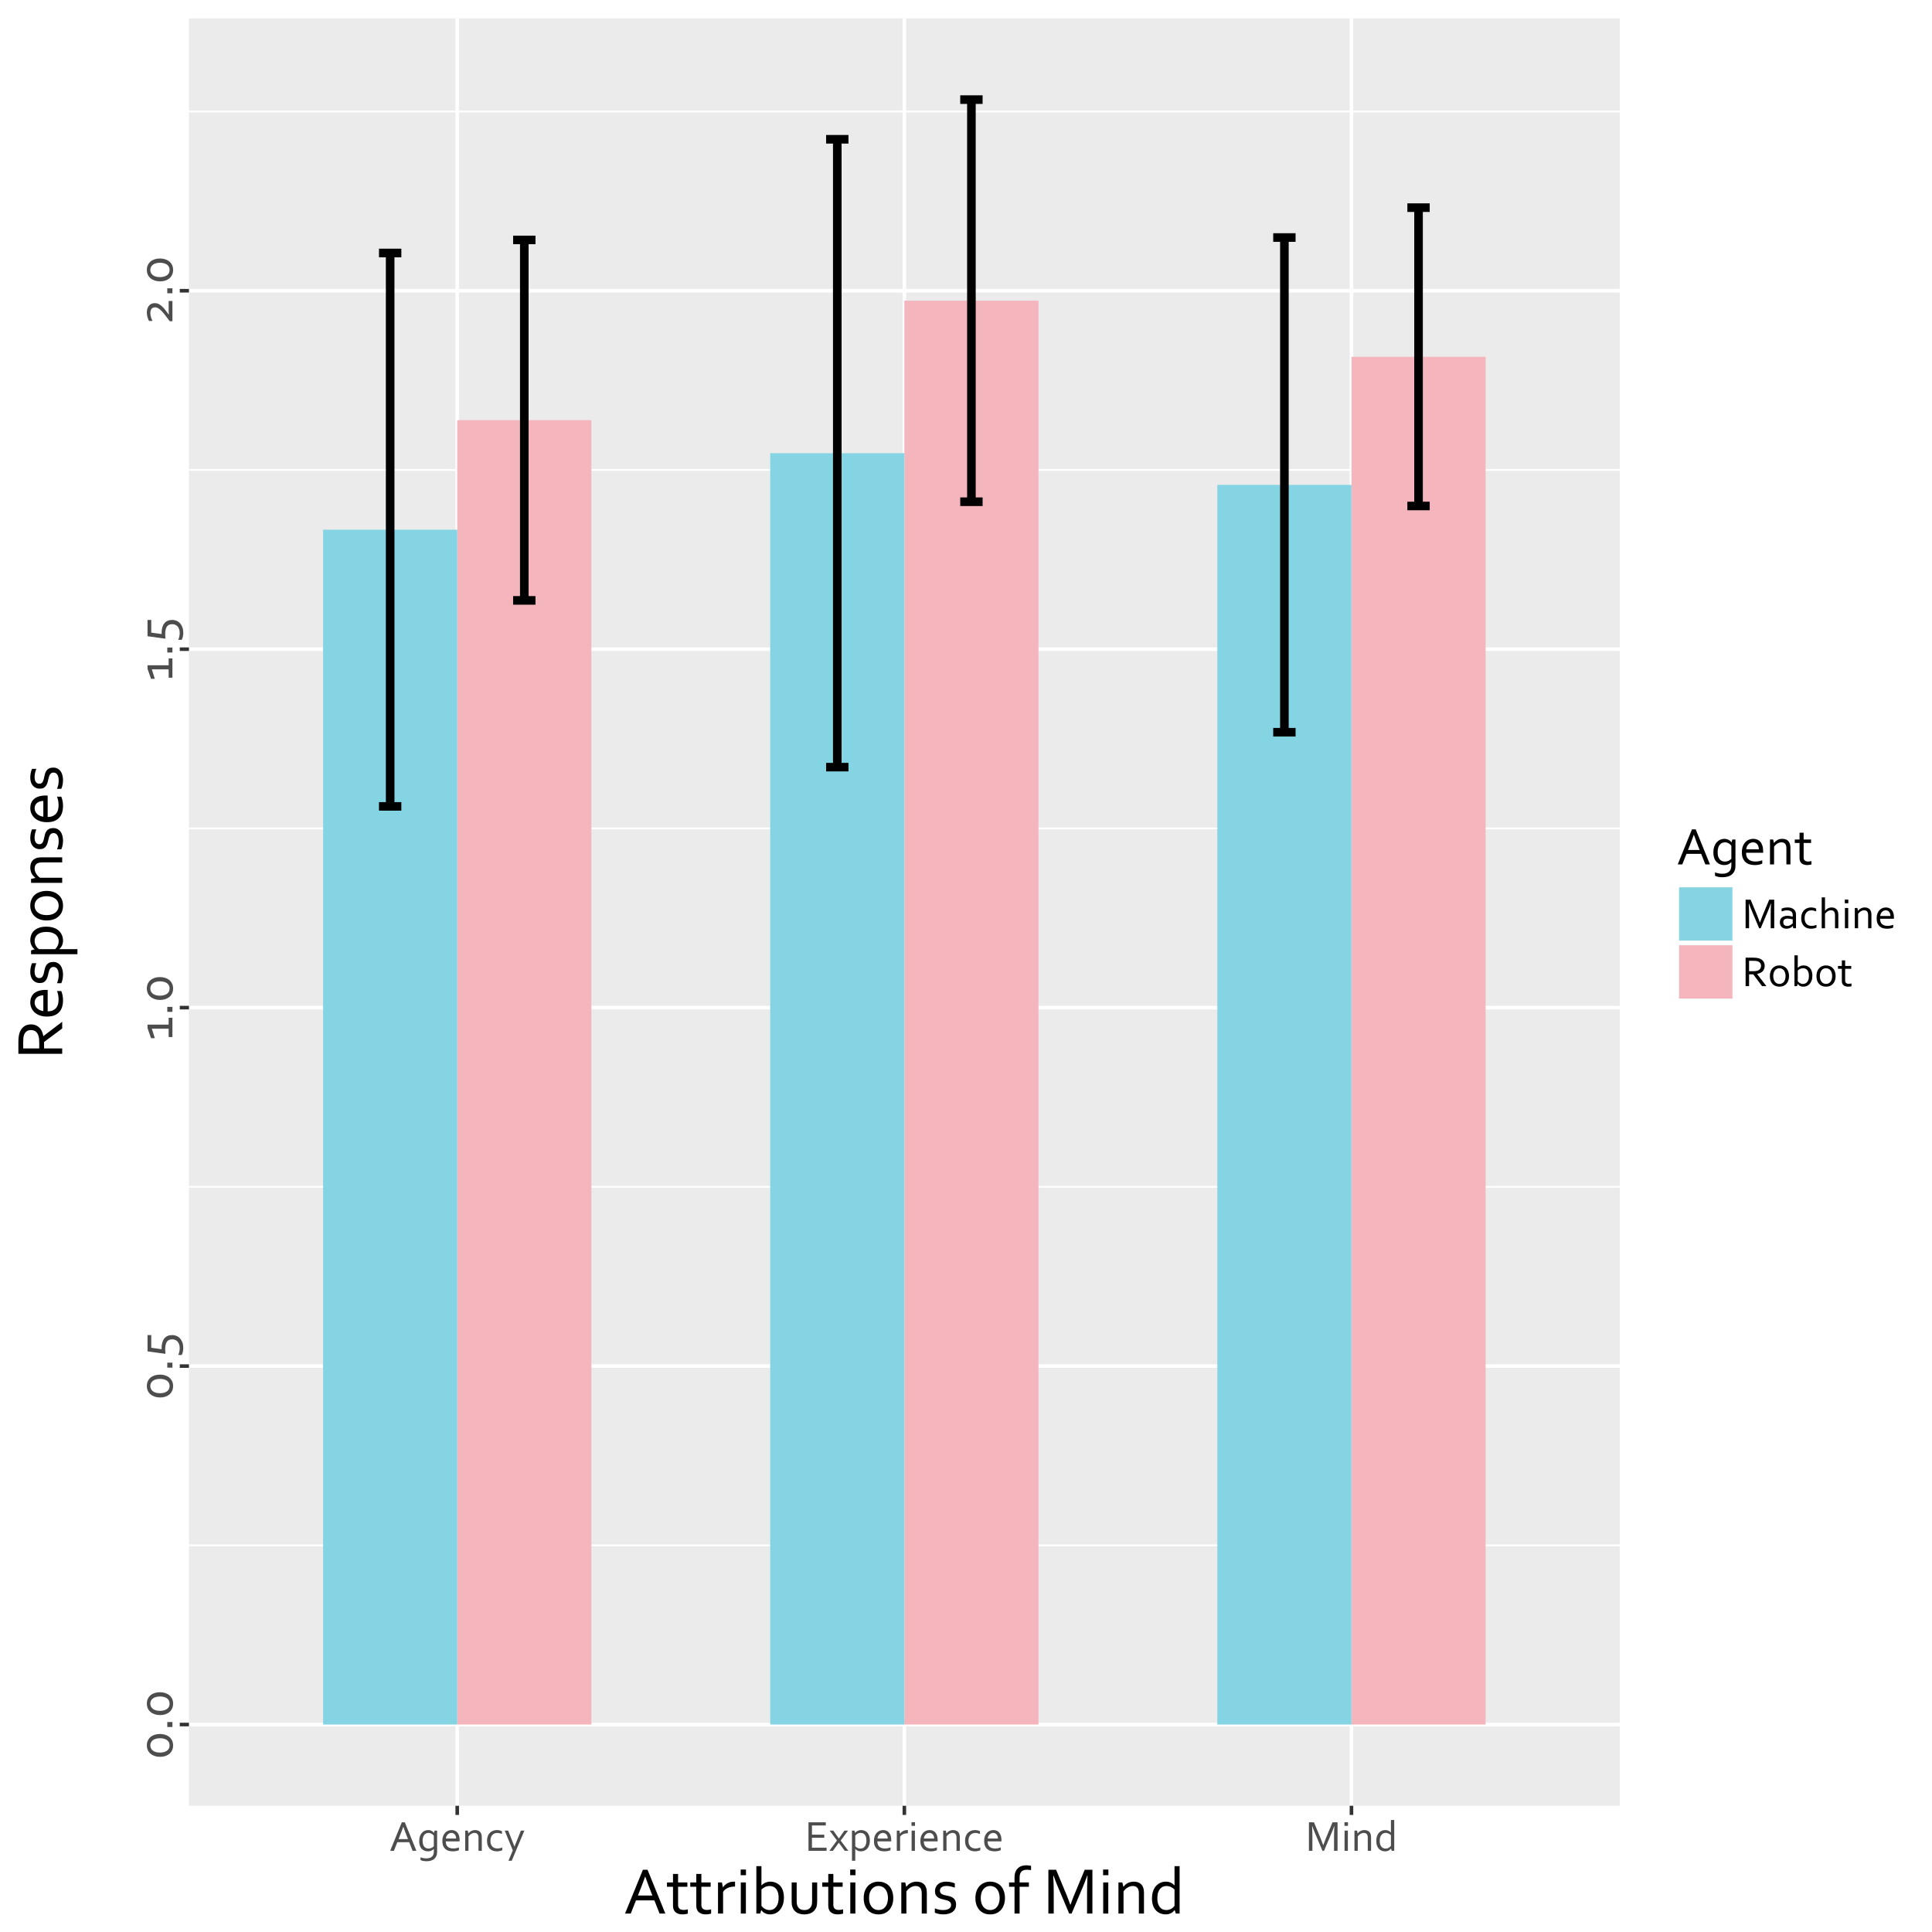 <?xml version="1.0" encoding="UTF-8"?>
<svg xmlns="http://www.w3.org/2000/svg" xmlns:xlink="http://www.w3.org/1999/xlink" width="576pt" height="576pt" viewBox="0 0 576 576" version="1.1">
<defs>
<g>
<symbol overflow="visible" id="glyph0-0">
<path style="stroke:none;" d="M -10.453 -7.406 L 0 -7.406 L 0 0 L -10.453 0 Z M -0.719 -6.688 L -9.75 -6.688 L -9.75 -0.734 L -0.719 -0.734 Z M -1.75 -2.844 L -2.734 -2.844 L -2.734 -3.797 L -1.75 -3.797 Z M -7 -5.594 C -6.82 -5.594 -6.66 -5.566 -6.516 -5.516 C -6.379 -5.461 -6.25 -5.395 -6.125 -5.312 C -6.008 -5.238 -5.906 -5.148 -5.812 -5.047 C -5.719 -4.941 -5.625 -4.832 -5.531 -4.719 C -5.438 -4.594 -5.336 -4.469 -5.234 -4.344 C -5.129 -4.219 -5.02 -4.102 -4.906 -4 C -4.789 -3.906 -4.656 -3.828 -4.5 -3.766 C -4.352 -3.703 -4.188 -3.672 -4 -3.672 L -3.906 -3.672 L -3.906 -2.984 C -3.945 -2.973 -3.988 -2.969 -4.031 -2.969 C -4.07 -2.969 -4.102 -2.969 -4.125 -2.969 C -4.383 -2.969 -4.609 -3.004 -4.797 -3.078 C -4.984 -3.16 -5.145 -3.258 -5.281 -3.375 C -5.414 -3.488 -5.535 -3.617 -5.641 -3.766 C -5.754 -3.91 -5.863 -4.051 -5.969 -4.188 C -6.102 -4.352 -6.242 -4.492 -6.391 -4.609 C -6.547 -4.723 -6.738 -4.781 -6.969 -4.781 C -7.258 -4.781 -7.488 -4.66 -7.656 -4.422 C -7.82 -4.191 -7.906 -3.891 -7.906 -3.516 C -7.906 -3.254 -7.875 -3.004 -7.812 -2.766 C -7.75 -2.523 -7.676 -2.312 -7.594 -2.125 L -8.25 -2.125 C -8.344 -2.301 -8.422 -2.516 -8.484 -2.766 C -8.547 -3.023 -8.578 -3.285 -8.578 -3.547 C -8.578 -3.859 -8.535 -4.141 -8.453 -4.391 C -8.379 -4.648 -8.273 -4.867 -8.141 -5.047 C -8.004 -5.223 -7.836 -5.359 -7.641 -5.453 C -7.453 -5.547 -7.238 -5.594 -7 -5.594 Z M -7 -5.594 "/>
</symbol>
<symbol overflow="visible" id="glyph0-1">
<path style="stroke:none;" d="M -3.703 -6.25 C -4.148 -6.25 -4.551 -6.195 -4.906 -6.094 C -5.27 -6 -5.57 -5.859 -5.812 -5.672 C -6.062 -5.484 -6.254 -5.258 -6.391 -5 C -6.523 -4.738 -6.594 -4.441 -6.594 -4.109 C -6.594 -3.785 -6.523 -3.488 -6.391 -3.219 C -6.254 -2.957 -6.062 -2.734 -5.812 -2.547 C -5.57 -2.359 -5.27 -2.211 -4.906 -2.109 C -4.551 -2.016 -4.148 -1.969 -3.703 -1.969 C -3.266 -1.969 -2.863 -2.02 -2.5 -2.125 C -2.145 -2.227 -1.844 -2.367 -1.594 -2.547 C -1.352 -2.734 -1.164 -2.957 -1.031 -3.219 C -0.906 -3.488 -0.844 -3.789 -0.844 -4.125 C -0.844 -4.445 -0.906 -4.738 -1.031 -5 C -1.164 -5.27 -1.352 -5.492 -1.594 -5.672 C -1.844 -5.859 -2.145 -6 -2.5 -6.094 C -2.863 -6.195 -3.266 -6.25 -3.703 -6.25 Z M -3.703 -7.516 C -3.148 -7.516 -2.633 -7.438 -2.156 -7.281 C -1.688 -7.133 -1.273 -6.914 -0.922 -6.625 C -0.578 -6.332 -0.301 -5.973 -0.094 -5.547 C 0.102 -5.129 0.203 -4.656 0.203 -4.125 C 0.203 -3.57 0.102 -3.082 -0.094 -2.656 C -0.301 -2.227 -0.578 -1.867 -0.922 -1.578 C -1.273 -1.297 -1.688 -1.078 -2.156 -0.922 C -2.633 -0.773 -3.148 -0.703 -3.703 -0.703 C -4.266 -0.703 -4.781 -0.781 -5.25 -0.938 C -5.727 -1.094 -6.145 -1.316 -6.5 -1.609 C -6.852 -1.898 -7.129 -2.254 -7.328 -2.672 C -7.523 -3.098 -7.625 -3.578 -7.625 -4.109 C -7.625 -4.66 -7.523 -5.145 -7.328 -5.562 C -7.129 -5.988 -6.852 -6.348 -6.5 -6.641 C -6.145 -6.93 -5.727 -7.148 -5.25 -7.297 C -4.781 -7.441 -4.266 -7.516 -3.703 -7.516 Z M -3.703 -7.516 "/>
</symbol>
<symbol overflow="visible" id="glyph0-2">
<path style="stroke:none;" d="M 0 -1.375 L -1.531 -1.375 L -1.531 -2.859 L 0 -2.859 Z M 0 -1.375 "/>
</symbol>
<symbol overflow="visible" id="glyph0-3">
<path style="stroke:none;" d="M -0.109 -6.859 C 0.379 -6.859 0.828 -6.77 1.234 -6.594 C 1.641 -6.426 1.988 -6.176 2.281 -5.844 C 2.582 -5.508 2.816 -5.102 2.984 -4.625 C 3.148 -4.156 3.234 -3.617 3.234 -3.016 C 3.234 -2.617 3.191 -2.238 3.109 -1.875 C 3.035 -1.52 2.922 -1.203 2.766 -0.922 L 1.734 -0.922 C 1.91 -1.305 2.023 -1.672 2.078 -2.016 C 2.141 -2.359 2.172 -2.676 2.172 -2.969 C 2.172 -3.406 2.113 -3.785 2 -4.109 C 1.883 -4.441 1.723 -4.719 1.516 -4.938 C 1.316 -5.156 1.082 -5.316 0.812 -5.422 C 0.539 -5.535 0.254 -5.594 -0.047 -5.594 C -0.398 -5.594 -0.707 -5.535 -0.969 -5.422 C -1.238 -5.316 -1.457 -5.145 -1.625 -4.906 C -1.801 -4.664 -1.93 -4.359 -2.016 -3.984 C -2.109 -3.609 -2.156 -3.156 -2.156 -2.625 C -2.156 -2.25 -2.129 -1.797 -2.078 -1.266 L -7.422 -2 L -7.422 -6.859 L -6.312 -6.859 L -6.312 -3.078 L -3.203 -2.641 C -3.211 -2.816 -3.219 -2.961 -3.219 -3.078 C -3.219 -3.68 -3.145 -4.219 -3 -4.688 C -2.863 -5.164 -2.66 -5.562 -2.391 -5.875 C -2.129 -6.195 -1.805 -6.441 -1.422 -6.609 C -1.035 -6.773 -0.598 -6.859 -0.109 -6.859 Z M -0.109 -6.859 "/>
</symbol>
<symbol overflow="visible" id="glyph0-4">
<path style="stroke:none;" d="M -1.125 -3.531 L -6.141 -3.531 L -5.25 -0.703 L -6.375 -0.703 L -7.422 -3.688 L -7.422 -4.734 L -1.125 -4.734 L -1.125 -6.781 L 0 -6.781 L 0 -1.031 L -1.125 -1.031 Z M -1.125 -3.531 "/>
</symbol>
<symbol overflow="visible" id="glyph0-5">
<path style="stroke:none;" d="M -1.078 -3.188 C -1.109 -3.789 -1.125 -4.332 -1.125 -4.812 L -1.125 -7.25 L 0 -7.25 L 0 -1.219 L -0.812 -1.219 C -1.25 -1.812 -1.66 -2.359 -2.047 -2.859 C -2.43 -3.367 -2.797 -3.805 -3.141 -4.172 C -3.492 -4.547 -3.836 -4.836 -4.172 -5.047 C -4.504 -5.254 -4.844 -5.359 -5.188 -5.359 C -5.633 -5.359 -5.977 -5.211 -6.219 -4.922 C -6.457 -4.629 -6.578 -4.207 -6.578 -3.656 C -6.578 -3.25 -6.52 -2.852 -6.406 -2.469 C -6.289 -2.094 -6.141 -1.703 -5.953 -1.297 L -6.984 -1.297 C -7.148 -1.586 -7.297 -1.953 -7.422 -2.391 C -7.555 -2.828 -7.625 -3.305 -7.625 -3.828 C -7.625 -4.234 -7.57 -4.609 -7.469 -4.953 C -7.363 -5.297 -7.207 -5.586 -7 -5.828 C -6.801 -6.078 -6.555 -6.27 -6.266 -6.406 C -5.973 -6.539 -5.633 -6.609 -5.25 -6.609 C -4.832 -6.609 -4.445 -6.52 -4.094 -6.344 C -3.738 -6.164 -3.395 -5.922 -3.062 -5.609 C -2.738 -5.305 -2.414 -4.945 -2.094 -4.531 C -1.77 -4.113 -1.441 -3.664 -1.109 -3.188 Z M -1.078 -3.188 "/>
</symbol>
<symbol overflow="visible" id="glyph1-0">
<path style="stroke:none;" d="M 6.016 -8.5 L 6.016 0 L 0 0 L 0 -8.5 Z M 5.422 -0.578 L 5.422 -7.922 L 0.594 -7.922 L 0.594 -0.578 Z M 2.297 -1.422 L 2.297 -2.219 L 3.078 -2.219 L 3.078 -1.422 Z M 4.531 -5.688 C 4.531 -5.539 4.508 -5.41 4.469 -5.297 C 4.438 -5.18 4.383 -5.078 4.312 -4.984 C 4.25 -4.891 4.176 -4.801 4.094 -4.719 C 4.008 -4.645 3.922 -4.57 3.828 -4.5 C 3.723 -4.414 3.617 -4.332 3.516 -4.25 C 3.422 -4.164 3.332 -4.078 3.25 -3.984 C 3.164 -3.891 3.098 -3.781 3.047 -3.656 C 3.004 -3.539 2.984 -3.406 2.984 -3.25 L 2.984 -3.172 L 2.422 -3.172 C 2.41 -3.203 2.406 -3.234 2.406 -3.266 C 2.406 -3.297 2.406 -3.328 2.406 -3.359 C 2.406 -3.566 2.438 -3.742 2.5 -3.891 C 2.562 -4.047 2.641 -4.176 2.734 -4.281 C 2.828 -4.395 2.93 -4.492 3.047 -4.578 C 3.172 -4.672 3.285 -4.758 3.391 -4.844 C 3.523 -4.957 3.641 -5.07 3.734 -5.188 C 3.828 -5.312 3.875 -5.469 3.875 -5.656 C 3.875 -5.895 3.781 -6.082 3.594 -6.219 C 3.406 -6.352 3.156 -6.422 2.844 -6.422 C 2.633 -6.422 2.43 -6.395 2.234 -6.344 C 2.047 -6.289 1.875 -6.227 1.719 -6.156 L 1.719 -6.703 C 1.863 -6.773 2.039 -6.836 2.25 -6.891 C 2.457 -6.941 2.664 -6.969 2.875 -6.969 C 3.133 -6.969 3.363 -6.938 3.562 -6.875 C 3.77 -6.812 3.945 -6.723 4.094 -6.609 C 4.238 -6.492 4.348 -6.359 4.422 -6.203 C 4.492 -6.047 4.531 -5.875 4.531 -5.688 Z M 4.531 -5.688 "/>
</symbol>
<symbol overflow="visible" id="glyph1-1">
<path style="stroke:none;" d="M 0.219 0 L 3.688 -8.5 L 4.578 -8.5 L 8.031 0 L 6.906 0 L 5.891 -2.562 L 2.344 -2.562 L 1.328 0 Z M 4.125 -7.172 C 3.75 -6.117 3.383 -5.16 3.031 -4.297 L 2.719 -3.484 L 5.531 -3.484 L 5.219 -4.297 C 4.863 -5.172 4.504 -6.129 4.141 -7.172 Z M 4.125 -7.172 "/>
</symbol>
<symbol overflow="visible" id="glyph1-2">
<path style="stroke:none;" d="M 1.625 -2.984 C 1.625 -2.504 1.68 -2.113 1.797 -1.812 C 1.91 -1.508 2.055 -1.273 2.234 -1.109 C 2.41 -0.941 2.602 -0.828 2.812 -0.766 C 3.02 -0.703 3.219 -0.672 3.406 -0.672 C 3.707 -0.672 3.988 -0.734 4.25 -0.859 C 4.52 -0.984 4.758 -1.148 4.969 -1.359 L 4.969 -4.516 C 4.906 -4.598 4.828 -4.688 4.734 -4.781 C 4.641 -4.875 4.523 -4.961 4.391 -5.047 C 4.266 -5.129 4.117 -5.195 3.953 -5.25 C 3.785 -5.312 3.609 -5.344 3.422 -5.344 C 3.129 -5.344 2.867 -5.285 2.641 -5.172 C 2.422 -5.055 2.234 -4.895 2.078 -4.688 C 1.93 -4.477 1.816 -4.227 1.734 -3.938 C 1.66 -3.645 1.625 -3.328 1.625 -2.984 Z M 3.281 -6.188 C 3.551 -6.188 3.781 -6.156 3.969 -6.094 C 4.164 -6.031 4.332 -5.945 4.469 -5.844 C 4.613 -5.75 4.727 -5.656 4.812 -5.562 C 4.895 -5.469 4.953 -5.395 4.984 -5.344 L 5 -5.344 L 5.203 -6.031 L 5.953 -6.031 L 5.953 0.359 C 5.953 0.816 5.875 1.219 5.719 1.562 C 5.562 1.914 5.348 2.207 5.078 2.438 C 4.805 2.664 4.473 2.832 4.078 2.938 C 3.691 3.051 3.266 3.109 2.797 3.109 C 2.398 3.109 2.047 3.07 1.734 3 C 1.422 2.938 1.176 2.852 1 2.75 L 1 1.922 C 1.145 1.984 1.285 2.035 1.422 2.078 C 1.555 2.117 1.691 2.148 1.828 2.172 C 1.973 2.203 2.117 2.223 2.266 2.234 C 2.422 2.242 2.594 2.25 2.781 2.25 C 3.477 2.25 4.016 2.082 4.391 1.75 C 4.773 1.426 4.969 0.926 4.969 0.25 L 4.969 -0.562 L 4.938 -0.562 C 4.727 -0.32 4.477 -0.141 4.188 -0.016 C 3.906 0.098 3.582 0.156 3.219 0.156 C 3.039 0.156 2.852 0.133 2.656 0.094 C 2.469 0.062 2.273 0 2.078 -0.094 C 1.891 -0.188 1.703 -0.305 1.516 -0.453 C 1.336 -0.598 1.18 -0.785 1.047 -1.016 C 0.91 -1.242 0.801 -1.508 0.719 -1.812 C 0.645 -2.125 0.609 -2.484 0.609 -2.891 C 0.609 -3.453 0.68 -3.941 0.828 -4.359 C 0.984 -4.773 1.188 -5.117 1.438 -5.391 C 1.688 -5.66 1.973 -5.859 2.297 -5.984 C 2.617 -6.117 2.945 -6.188 3.281 -6.188 Z M 3.281 -6.188 "/>
</symbol>
<symbol overflow="visible" id="glyph1-3">
<path style="stroke:none;" d="M 3.312 -5.344 C 3.094 -5.344 2.883 -5.297 2.688 -5.203 C 2.5 -5.117 2.332 -5 2.188 -4.844 C 2.039 -4.695 1.922 -4.52 1.828 -4.312 C 1.742 -4.102 1.691 -3.883 1.672 -3.656 L 4.719 -3.656 C 4.719 -3.895 4.688 -4.113 4.625 -4.312 C 4.562 -4.52 4.469 -4.695 4.344 -4.844 C 4.227 -5 4.082 -5.117 3.906 -5.203 C 3.738 -5.297 3.539 -5.344 3.312 -5.344 Z M 3.859 -0.703 C 4.18 -0.703 4.473 -0.727 4.734 -0.781 C 5.004 -0.832 5.273 -0.906 5.547 -1 L 5.547 -0.188 C 5.328 -0.082 5.055 0 4.734 0.062 C 4.422 0.125 4.082 0.156 3.719 0.156 C 3.289 0.156 2.883 0.102 2.5 0 C 2.125 -0.113 1.797 -0.289 1.516 -0.531 C 1.234 -0.781 1.008 -1.102 0.844 -1.5 C 0.688 -1.895 0.609 -2.375 0.609 -2.938 C 0.609 -3.488 0.68 -3.961 0.828 -4.359 C 0.984 -4.766 1.188 -5.102 1.438 -5.375 C 1.695 -5.645 1.988 -5.848 2.312 -5.984 C 2.645 -6.117 2.992 -6.188 3.359 -6.188 C 3.691 -6.188 4.004 -6.129 4.297 -6.016 C 4.586 -5.91 4.844 -5.734 5.062 -5.484 C 5.281 -5.242 5.453 -4.93 5.578 -4.547 C 5.703 -4.172 5.766 -3.719 5.766 -3.188 C 5.766 -3.133 5.766 -3.086 5.766 -3.047 C 5.766 -3.016 5.758 -2.938 5.75 -2.812 L 1.625 -2.812 C 1.625 -2.426 1.68 -2.098 1.797 -1.828 C 1.91 -1.555 2.066 -1.336 2.266 -1.172 C 2.473 -1.004 2.711 -0.883 2.984 -0.812 C 3.254 -0.738 3.547 -0.703 3.859 -0.703 Z M 3.859 -0.703 "/>
</symbol>
<symbol overflow="visible" id="glyph1-4">
<path style="stroke:none;" d="M 1.906 -5.188 L 1.922 -5.188 C 2.035 -5.332 2.156 -5.461 2.281 -5.578 C 2.414 -5.703 2.566 -5.805 2.734 -5.891 C 2.898 -5.984 3.082 -6.055 3.281 -6.109 C 3.477 -6.16 3.691 -6.188 3.922 -6.188 C 4.191 -6.188 4.445 -6.145 4.688 -6.062 C 4.938 -5.988 5.148 -5.867 5.328 -5.703 C 5.504 -5.535 5.645 -5.316 5.75 -5.047 C 5.852 -4.773 5.906 -4.438 5.906 -4.031 L 5.906 0 L 4.922 0 L 4.922 -3.875 C 4.922 -4.395 4.816 -4.77 4.609 -5 C 4.41 -5.227 4.117 -5.344 3.734 -5.344 C 3.398 -5.344 3.07 -5.25 2.75 -5.062 C 2.438 -4.875 2.164 -4.613 1.938 -4.281 L 1.938 0 L 0.953 0 L 0.953 -6.031 L 1.719 -6.031 Z M 1.906 -5.188 "/>
</symbol>
<symbol overflow="visible" id="glyph1-5">
<path style="stroke:none;" d="M 3.547 -6.188 C 3.836 -6.188 4.113 -6.156 4.375 -6.094 C 4.645 -6.031 4.875 -5.945 5.062 -5.844 L 5.062 -5.016 C 4.801 -5.117 4.555 -5.195 4.328 -5.25 C 4.109 -5.301 3.879 -5.328 3.641 -5.328 C 3.398 -5.328 3.156 -5.285 2.906 -5.203 C 2.664 -5.117 2.453 -4.984 2.266 -4.797 C 2.078 -4.617 1.922 -4.379 1.797 -4.078 C 1.68 -3.773 1.625 -3.398 1.625 -2.953 C 1.625 -2.629 1.664 -2.328 1.75 -2.047 C 1.844 -1.773 1.973 -1.535 2.141 -1.328 C 2.316 -1.129 2.535 -0.973 2.797 -0.859 C 3.055 -0.754 3.352 -0.703 3.688 -0.703 C 3.938 -0.703 4.188 -0.727 4.438 -0.781 C 4.688 -0.832 4.926 -0.906 5.156 -1 L 5.156 -0.188 C 5.082 -0.145 4.988 -0.102 4.875 -0.062 C 4.758 -0.02 4.629 0.016 4.484 0.047 C 4.348 0.086 4.203 0.113 4.047 0.125 C 3.891 0.145 3.734 0.156 3.578 0.156 C 3.172 0.156 2.785 0.098 2.422 -0.016 C 2.066 -0.141 1.754 -0.328 1.484 -0.578 C 1.211 -0.836 1 -1.16 0.844 -1.547 C 0.688 -1.941 0.609 -2.406 0.609 -2.938 C 0.609 -3.332 0.645 -3.688 0.719 -4 C 0.801 -4.32 0.914 -4.602 1.062 -4.844 C 1.207 -5.094 1.375 -5.301 1.562 -5.469 C 1.758 -5.633 1.969 -5.77 2.188 -5.875 C 2.406 -5.988 2.629 -6.066 2.859 -6.109 C 3.098 -6.16 3.328 -6.188 3.547 -6.188 Z M 3.547 -6.188 "/>
</symbol>
<symbol overflow="visible" id="glyph1-6">
<path style="stroke:none;" d="M 0.188 -6.031 L 1.203 -6.031 L 3.078 -1.297 L 3.109 -1.297 L 5.016 -6.031 L 6.047 -6.031 L 2.281 2.953 L 1.297 2.953 L 2.594 -0.125 Z M 0.188 -6.031 "/>
</symbol>
<symbol overflow="visible" id="glyph1-7">
<path style="stroke:none;" d="M 2.109 -0.938 L 6.469 -0.938 L 6.469 0 L 1.078 0 L 1.078 -8.5 L 6.234 -8.5 L 6.234 -7.562 L 2.109 -7.562 L 2.109 -4.812 L 5.781 -4.812 L 5.781 -3.891 L 2.109 -3.891 Z M 2.109 -0.938 "/>
</symbol>
<symbol overflow="visible" id="glyph1-8">
<path style="stroke:none;" d="M 2.984 -3.703 L 4.625 -6.031 L 5.703 -6.031 L 3.5 -3.047 L 5.797 0 L 4.719 0 L 2.953 -2.406 L 2.938 -2.406 L 1.188 0 L 0.125 0 L 2.406 -3.078 L 0.203 -6.031 L 1.297 -6.031 L 2.953 -3.703 Z M 2.984 -3.703 "/>
</symbol>
<symbol overflow="visible" id="glyph1-9">
<path style="stroke:none;" d="M 5.266 -3.078 C 5.266 -3.422 5.227 -3.734 5.156 -4.016 C 5.082 -4.297 4.973 -4.535 4.828 -4.734 C 4.68 -4.93 4.5 -5.082 4.281 -5.188 C 4.062 -5.289 3.812 -5.344 3.531 -5.344 C 3.32 -5.344 3.133 -5.316 2.969 -5.266 C 2.801 -5.211 2.648 -5.141 2.516 -5.047 C 2.379 -4.961 2.266 -4.875 2.172 -4.781 C 2.078 -4.688 2 -4.598 1.938 -4.516 L 1.938 -1.359 C 2.145 -1.148 2.379 -0.984 2.641 -0.859 C 2.91 -0.734 3.195 -0.672 3.5 -0.672 C 3.688 -0.672 3.883 -0.707 4.094 -0.781 C 4.301 -0.852 4.488 -0.977 4.656 -1.156 C 4.832 -1.332 4.977 -1.578 5.094 -1.891 C 5.207 -2.203 5.266 -2.598 5.266 -3.078 Z M 6.297 -3.078 C 6.297 -2.66 6.254 -2.289 6.172 -1.969 C 6.086 -1.645 5.977 -1.363 5.844 -1.125 C 5.707 -0.883 5.547 -0.68 5.359 -0.516 C 5.18 -0.348 4.992 -0.211 4.797 -0.109 C 4.609 -0.016 4.41 0.051 4.203 0.094 C 4.004 0.133 3.816 0.156 3.641 0.156 C 3.273 0.156 2.957 0.098 2.688 -0.016 C 2.414 -0.141 2.172 -0.32 1.953 -0.562 L 1.938 -0.562 L 1.938 2.953 L 0.953 2.953 L 0.953 -6.031 L 1.688 -6.031 L 1.906 -5.344 L 1.922 -5.344 C 1.973 -5.426 2.039 -5.508 2.125 -5.594 C 2.219 -5.676 2.336 -5.758 2.484 -5.844 C 2.629 -5.938 2.801 -6.016 3 -6.078 C 3.207 -6.148 3.438 -6.188 3.688 -6.188 C 4.02 -6.188 4.344 -6.129 4.656 -6.016 C 4.977 -5.898 5.258 -5.719 5.5 -5.469 C 5.738 -5.219 5.93 -4.895 6.078 -4.5 C 6.223 -4.113 6.297 -3.641 6.297 -3.078 Z M 6.297 -3.078 "/>
</symbol>
<symbol overflow="visible" id="glyph1-10">
<path style="stroke:none;" d="M 4.266 -5.234 L 4.188 -5.234 C 3.945 -5.234 3.711 -5.211 3.484 -5.172 C 3.266 -5.129 3.055 -5.062 2.859 -4.969 C 2.672 -4.883 2.492 -4.781 2.328 -4.656 C 2.172 -4.531 2.039 -4.379 1.938 -4.203 L 1.938 0 L 0.953 0 L 0.953 -6.031 L 1.719 -6.031 L 1.906 -5.078 L 1.922 -5.078 C 2.016 -5.234 2.133 -5.379 2.281 -5.516 C 2.426 -5.648 2.586 -5.766 2.766 -5.859 C 2.941 -5.961 3.133 -6.039 3.344 -6.094 C 3.551 -6.156 3.773 -6.188 4.016 -6.188 C 4.055 -6.188 4.098 -6.188 4.141 -6.188 C 4.18 -6.188 4.223 -6.18 4.266 -6.172 Z M 4.266 -5.234 "/>
</symbol>
<symbol overflow="visible" id="glyph1-11">
<path style="stroke:none;" d="M 1.016 0 L 1.016 -6.031 L 2 -6.031 L 2 0 Z M 0.984 -7.438 L 0.984 -8.531 L 2.031 -8.531 L 2.031 -7.438 Z M 0.984 -7.438 "/>
</symbol>
<symbol overflow="visible" id="glyph1-12">
<path style="stroke:none;" d="M 5.578 0 L 5.109 0 L 2.969 -5.078 C 2.664 -5.773 2.367 -6.531 2.078 -7.344 L 2.031 -7.344 C 2.082 -6.164 2.109 -5.086 2.109 -4.109 L 2.109 0 L 1.078 0 L 1.078 -8.5 L 2.578 -8.5 L 4.578 -3.688 C 4.797 -3.133 5.047 -2.473 5.328 -1.703 L 5.359 -1.703 C 5.66 -2.555 5.91 -3.219 6.109 -3.688 L 8.109 -8.5 L 9.609 -8.5 L 9.609 0 L 8.562 0 L 8.562 -4.109 C 8.562 -5.066 8.594 -6.145 8.656 -7.344 L 8.609 -7.344 C 8.297 -6.477 8 -5.723 7.719 -5.078 Z M 5.578 0 "/>
</symbol>
<symbol overflow="visible" id="glyph1-13">
<path style="stroke:none;" d="M 1.625 -2.953 C 1.625 -2.609 1.66 -2.297 1.734 -2.016 C 1.816 -1.734 1.93 -1.492 2.078 -1.297 C 2.234 -1.098 2.414 -0.941 2.625 -0.828 C 2.844 -0.723 3.094 -0.672 3.375 -0.672 C 3.582 -0.672 3.77 -0.695 3.938 -0.75 C 4.113 -0.812 4.266 -0.883 4.391 -0.969 C 4.523 -1.051 4.641 -1.141 4.734 -1.234 C 4.828 -1.336 4.906 -1.426 4.969 -1.5 L 4.969 -4.656 C 4.758 -4.863 4.52 -5.031 4.25 -5.156 C 3.988 -5.281 3.703 -5.344 3.391 -5.344 C 3.203 -5.344 3.004 -5.305 2.797 -5.234 C 2.598 -5.172 2.41 -5.047 2.234 -4.859 C 2.055 -4.68 1.91 -4.438 1.797 -4.125 C 1.68 -3.82 1.625 -3.43 1.625 -2.953 Z M 0.609 -2.938 C 0.609 -3.352 0.645 -3.723 0.719 -4.047 C 0.801 -4.367 0.91 -4.648 1.047 -4.891 C 1.18 -5.141 1.336 -5.344 1.516 -5.5 C 1.703 -5.664 1.895 -5.801 2.094 -5.906 C 2.289 -6.008 2.488 -6.082 2.688 -6.125 C 2.883 -6.164 3.07 -6.188 3.25 -6.188 C 3.625 -6.188 3.945 -6.125 4.219 -6 C 4.488 -5.883 4.727 -5.707 4.938 -5.469 L 4.969 -5.469 L 4.969 -9.188 L 5.953 -9.188 L 5.953 0 L 5.203 0 L 5 -0.672 L 4.984 -0.672 C 4.898 -0.578 4.805 -0.477 4.703 -0.375 C 4.609 -0.281 4.488 -0.191 4.344 -0.109 C 4.207 -0.023 4.051 0.035 3.875 0.078 C 3.695 0.129 3.488 0.156 3.25 0.156 C 2.914 0.156 2.586 0.102 2.266 0 C 1.953 -0.113 1.672 -0.297 1.422 -0.547 C 1.18 -0.797 0.984 -1.113 0.828 -1.5 C 0.68 -1.895 0.609 -2.375 0.609 -2.938 Z M 0.609 -2.938 "/>
</symbol>
<symbol overflow="visible" id="glyph1-14">
<path style="stroke:none;" d="M 4.484 -0.672 L 4.453 -0.672 C 4.367 -0.566 4.266 -0.461 4.141 -0.359 C 4.023 -0.266 3.883 -0.176 3.719 -0.094 C 3.562 -0.02 3.383 0.035 3.188 0.078 C 3 0.129 2.801 0.156 2.594 0.156 C 2.301 0.156 2.031 0.109 1.781 0.016 C 1.539 -0.066 1.332 -0.191 1.156 -0.359 C 0.977 -0.523 0.844 -0.727 0.75 -0.969 C 0.656 -1.207 0.609 -1.477 0.609 -1.781 C 0.609 -2.082 0.66 -2.352 0.766 -2.594 C 0.867 -2.832 1.02 -3.031 1.219 -3.188 C 1.414 -3.352 1.648 -3.477 1.922 -3.562 C 2.191 -3.656 2.492 -3.703 2.828 -3.703 C 3.141 -3.703 3.426 -3.676 3.688 -3.625 C 3.957 -3.57 4.195 -3.508 4.406 -3.438 L 4.438 -3.438 L 4.438 -3.859 C 4.438 -4.016 4.426 -4.156 4.406 -4.281 C 4.383 -4.414 4.348 -4.531 4.297 -4.625 C 4.18 -4.832 4.004 -5 3.766 -5.125 C 3.523 -5.258 3.195 -5.328 2.781 -5.328 C 2.477 -5.328 2.191 -5.297 1.922 -5.234 C 1.66 -5.18 1.395 -5.109 1.125 -5.016 L 1.125 -5.828 C 1.227 -5.879 1.348 -5.926 1.484 -5.969 C 1.617 -6.02 1.758 -6.062 1.906 -6.094 C 2.062 -6.125 2.223 -6.145 2.391 -6.156 C 2.566 -6.176 2.738 -6.188 2.906 -6.188 C 3.52 -6.188 4.02 -6.078 4.406 -5.859 C 4.789 -5.648 5.066 -5.367 5.234 -5.016 C 5.297 -4.879 5.344 -4.727 5.375 -4.562 C 5.406 -4.395 5.422 -4.219 5.422 -4.031 L 5.422 0 L 4.594 0 Z M 4.438 -2.641 C 4.25 -2.691 4.031 -2.738 3.781 -2.781 C 3.531 -2.832 3.254 -2.863 2.953 -2.875 C 2.535 -2.875 2.207 -2.785 1.969 -2.609 C 1.738 -2.43 1.625 -2.156 1.625 -1.781 C 1.625 -1.594 1.648 -1.426 1.703 -1.281 C 1.766 -1.145 1.848 -1.031 1.953 -0.938 C 2.055 -0.852 2.176 -0.785 2.312 -0.734 C 2.457 -0.691 2.613 -0.672 2.781 -0.672 C 2.988 -0.672 3.18 -0.703 3.359 -0.766 C 3.547 -0.828 3.707 -0.898 3.844 -0.984 C 3.988 -1.078 4.109 -1.164 4.203 -1.25 C 4.305 -1.332 4.383 -1.395 4.438 -1.438 Z M 4.438 -2.641 "/>
</symbol>
<symbol overflow="visible" id="glyph1-15">
<path style="stroke:none;" d="M 2 -5.203 L 2.016 -5.203 C 2.129 -5.348 2.254 -5.477 2.391 -5.594 C 2.523 -5.719 2.672 -5.82 2.828 -5.906 C 2.992 -5.988 3.172 -6.055 3.359 -6.109 C 3.555 -6.16 3.766 -6.188 3.984 -6.188 C 4.211 -6.188 4.441 -6.156 4.672 -6.094 C 4.898 -6.031 5.109 -5.922 5.297 -5.766 C 5.492 -5.609 5.656 -5.391 5.781 -5.109 C 5.906 -4.836 5.969 -4.477 5.969 -4.031 L 5.969 0 L 4.984 0 L 4.984 -3.875 C 4.984 -4.363 4.891 -4.727 4.703 -4.969 C 4.523 -5.219 4.223 -5.344 3.797 -5.344 C 3.453 -5.344 3.125 -5.25 2.812 -5.062 C 2.5 -4.875 2.227 -4.613 2 -4.281 L 2 0 L 1.016 0 L 1.016 -9.188 L 2 -9.188 Z M 2 -5.203 "/>
</symbol>
<symbol overflow="visible" id="glyph1-16">
<path style="stroke:none;" d="M 2.109 -3.516 L 2.109 0 L 1.078 0 L 1.078 -8.5 L 3.281 -8.5 C 3.656 -8.5 3.973 -8.484 4.234 -8.453 C 4.492 -8.422 4.727 -8.379 4.938 -8.328 C 5.531 -8.16 5.984 -7.883 6.297 -7.5 C 6.609 -7.113 6.766 -6.629 6.766 -6.047 C 6.766 -5.703 6.707 -5.395 6.594 -5.125 C 6.488 -4.852 6.336 -4.617 6.141 -4.422 C 5.941 -4.223 5.703 -4.062 5.422 -3.938 C 5.148 -3.812 4.844 -3.719 4.5 -3.656 L 4.5 -3.625 L 7.281 0 L 5.984 0 L 3.359 -3.516 Z M 2.109 -7.562 L 2.109 -4.453 L 3.141 -4.453 C 3.453 -4.453 3.719 -4.461 3.938 -4.484 C 4.164 -4.504 4.367 -4.539 4.547 -4.594 C 4.91 -4.707 5.188 -4.883 5.375 -5.125 C 5.57 -5.363 5.672 -5.676 5.672 -6.062 C 5.672 -6.426 5.578 -6.719 5.391 -6.938 C 5.211 -7.164 4.961 -7.328 4.641 -7.422 C 4.484 -7.473 4.301 -7.508 4.094 -7.531 C 3.883 -7.551 3.613 -7.562 3.281 -7.562 Z M 2.109 -7.562 "/>
</symbol>
<symbol overflow="visible" id="glyph1-17">
<path style="stroke:none;" d="M 5.297 -3.016 C 5.297 -3.379 5.25 -3.707 5.156 -4 C 5.07 -4.289 4.945 -4.535 4.781 -4.734 C 4.613 -4.941 4.414 -5.094 4.188 -5.188 C 3.969 -5.289 3.727 -5.344 3.469 -5.344 C 3.195 -5.344 2.945 -5.289 2.719 -5.188 C 2.5 -5.094 2.305 -4.941 2.141 -4.734 C 1.984 -4.535 1.859 -4.289 1.766 -4 C 1.672 -3.707 1.625 -3.379 1.625 -3.016 C 1.625 -2.641 1.672 -2.305 1.766 -2.016 C 1.859 -1.734 1.988 -1.488 2.156 -1.281 C 2.32 -1.082 2.516 -0.93 2.734 -0.828 C 2.961 -0.723 3.207 -0.672 3.469 -0.672 C 3.738 -0.672 3.984 -0.723 4.203 -0.828 C 4.422 -0.93 4.613 -1.082 4.781 -1.281 C 4.945 -1.488 5.07 -1.734 5.156 -2.016 C 5.25 -2.305 5.297 -2.641 5.297 -3.016 Z M 6.328 -3.016 C 6.328 -2.535 6.258 -2.098 6.125 -1.703 C 5.988 -1.316 5.797 -0.984 5.547 -0.703 C 5.305 -0.43 5.008 -0.219 4.656 -0.062 C 4.301 0.082 3.906 0.156 3.469 0.156 C 3.02 0.156 2.617 0.082 2.266 -0.062 C 1.91 -0.219 1.609 -0.43 1.359 -0.703 C 1.117 -0.984 0.93 -1.316 0.797 -1.703 C 0.672 -2.098 0.609 -2.535 0.609 -3.016 C 0.609 -3.484 0.676 -3.91 0.812 -4.297 C 0.945 -4.691 1.133 -5.031 1.375 -5.312 C 1.625 -5.594 1.926 -5.805 2.281 -5.953 C 2.633 -6.109 3.031 -6.188 3.469 -6.188 C 3.906 -6.188 4.301 -6.109 4.656 -5.953 C 5.02 -5.805 5.32 -5.594 5.562 -5.312 C 5.812 -5.031 6 -4.691 6.125 -4.297 C 6.258 -3.91 6.328 -3.484 6.328 -3.016 Z M 6.328 -3.016 "/>
</symbol>
<symbol overflow="visible" id="glyph1-18">
<path style="stroke:none;" d="M 5.328 -3.047 C 5.328 -3.523 5.27 -3.91 5.156 -4.203 C 5.051 -4.504 4.91 -4.738 4.734 -4.906 C 4.555 -5.07 4.367 -5.188 4.172 -5.25 C 3.973 -5.312 3.773 -5.344 3.578 -5.344 C 3.266 -5.344 2.973 -5.281 2.703 -5.156 C 2.441 -5.031 2.207 -4.863 2 -4.656 L 2 -1.5 C 2.062 -1.426 2.141 -1.336 2.234 -1.234 C 2.328 -1.141 2.438 -1.051 2.562 -0.969 C 2.695 -0.883 2.844 -0.812 3 -0.75 C 3.164 -0.695 3.348 -0.672 3.547 -0.672 C 3.836 -0.672 4.094 -0.727 4.312 -0.844 C 4.539 -0.957 4.727 -1.117 4.875 -1.328 C 5.031 -1.547 5.145 -1.797 5.219 -2.078 C 5.289 -2.367 5.328 -2.691 5.328 -3.047 Z M 6.359 -3.109 C 6.359 -2.547 6.281 -2.062 6.125 -1.656 C 5.977 -1.25 5.781 -0.91 5.531 -0.641 C 5.281 -0.367 4.992 -0.164 4.672 -0.031 C 4.348 0.094 4.016 0.156 3.672 0.156 C 3.41 0.156 3.18 0.125 2.984 0.062 C 2.797 0 2.629 -0.078 2.484 -0.172 C 2.348 -0.266 2.238 -0.359 2.156 -0.453 C 2.07 -0.547 2.016 -0.617 1.984 -0.672 L 1.969 -0.672 L 1.766 0 L 1.016 0 L 1.016 -9.188 L 2 -9.188 L 2 -5.469 L 2.016 -5.469 C 2.234 -5.695 2.484 -5.875 2.766 -6 C 3.055 -6.125 3.391 -6.188 3.766 -6.188 C 3.93 -6.188 4.113 -6.164 4.312 -6.125 C 4.508 -6.094 4.703 -6.031 4.891 -5.938 C 5.086 -5.844 5.273 -5.719 5.453 -5.562 C 5.629 -5.414 5.785 -5.227 5.922 -5 C 6.055 -4.77 6.16 -4.5 6.234 -4.188 C 6.316 -3.875 6.359 -3.516 6.359 -3.109 Z M 6.359 -3.109 "/>
</symbol>
<symbol overflow="visible" id="glyph1-19">
<path style="stroke:none;" d="M 4.125 0.016 C 4.039 0.047 3.91 0.078 3.734 0.109 C 3.566 0.141 3.363 0.156 3.125 0.156 C 2.801 0.156 2.523 0.113 2.297 0.031 C 2.066 -0.039 1.875 -0.148 1.719 -0.297 C 1.562 -0.441 1.441 -0.617 1.359 -0.828 C 1.285 -1.035 1.25 -1.266 1.25 -1.516 L 1.25 -5.188 L 0.094 -5.188 L 0.094 -6.031 L 1.25 -6.031 L 1.25 -7.688 L 2.234 -7.688 L 2.234 -6.031 L 4.047 -6.031 L 4.047 -5.188 L 2.234 -5.188 L 2.234 -1.672 C 2.234 -1.523 2.254 -1.395 2.297 -1.281 C 2.336 -1.164 2.398 -1.062 2.484 -0.969 C 2.578 -0.883 2.691 -0.816 2.828 -0.766 C 2.961 -0.723 3.125 -0.703 3.312 -0.703 C 3.445 -0.703 3.586 -0.711 3.734 -0.734 C 3.879 -0.754 4.008 -0.781 4.125 -0.812 Z M 4.125 0.016 "/>
</symbol>
<symbol overflow="visible" id="glyph2-0">
<path style="stroke:none;" d="M 9.266 -13.062 L 9.266 0 L 0 0 L 0 -13.062 Z M 8.344 -0.891 L 8.344 -12.172 L 0.906 -12.172 L 0.906 -0.891 Z M 3.547 -2.188 L 3.547 -3.406 L 4.734 -3.406 L 4.734 -2.188 Z M 6.984 -8.75 C 6.984 -8.52 6.953 -8.316 6.891 -8.141 C 6.828 -7.961 6.742 -7.801 6.641 -7.656 C 6.547 -7.508 6.43 -7.375 6.297 -7.25 C 6.172 -7.133 6.035 -7.023 5.891 -6.922 C 5.734 -6.797 5.578 -6.664 5.422 -6.531 C 5.266 -6.406 5.125 -6.27 5 -6.125 C 4.875 -5.977 4.77 -5.812 4.688 -5.625 C 4.613 -5.445 4.578 -5.234 4.578 -4.984 L 4.578 -4.891 L 3.719 -4.891 C 3.719 -4.93 3.711 -4.977 3.703 -5.031 C 3.703 -5.082 3.703 -5.125 3.703 -5.156 C 3.703 -5.477 3.75 -5.754 3.844 -5.984 C 3.945 -6.223 4.07 -6.426 4.219 -6.594 C 4.363 -6.77 4.523 -6.926 4.703 -7.062 C 4.891 -7.195 5.062 -7.332 5.219 -7.469 C 5.426 -7.625 5.602 -7.797 5.75 -7.984 C 5.895 -8.172 5.969 -8.41 5.969 -8.703 C 5.969 -9.078 5.82 -9.363 5.531 -9.562 C 5.238 -9.77 4.859 -9.875 4.391 -9.875 C 4.055 -9.875 3.738 -9.832 3.438 -9.75 C 3.145 -9.676 2.879 -9.586 2.641 -9.484 L 2.641 -10.297 C 2.867 -10.422 3.145 -10.52 3.469 -10.594 C 3.789 -10.676 4.109 -10.719 4.422 -10.719 C 4.816 -10.719 5.172 -10.672 5.484 -10.578 C 5.805 -10.484 6.078 -10.348 6.297 -10.172 C 6.516 -9.992 6.68 -9.785 6.797 -9.547 C 6.922 -9.305 6.984 -9.039 6.984 -8.75 Z M 6.984 -8.75 "/>
</symbol>
<symbol overflow="visible" id="glyph2-1">
<path style="stroke:none;" d="M 0.344 0 L 5.672 -13.062 L 7.047 -13.062 L 12.359 0 L 10.641 0 L 9.078 -3.938 L 3.609 -3.938 L 2.047 0 Z M 6.344 -11.031 C 5.758 -9.406 5.203 -7.93 4.672 -6.609 L 4.188 -5.375 L 8.5 -5.375 L 8.016 -6.609 C 7.484 -7.961 6.938 -9.438 6.375 -11.031 Z M 6.344 -11.031 "/>
</symbol>
<symbol overflow="visible" id="glyph2-2">
<path style="stroke:none;" d="M 6.359 0.016 C 6.223 0.066 6.02 0.113 5.75 0.156 C 5.488 0.207 5.176 0.238 4.812 0.25 C 4.32 0.25 3.895 0.188 3.531 0.062 C 3.176 -0.062 2.879 -0.234 2.641 -0.453 C 2.398 -0.68 2.223 -0.953 2.109 -1.266 C 1.992 -1.586 1.938 -1.941 1.938 -2.328 L 1.938 -7.984 L 0.141 -7.984 L 0.141 -9.281 L 1.938 -9.281 L 1.938 -11.812 L 3.453 -11.812 L 3.453 -9.281 L 6.219 -9.281 L 6.219 -7.984 L 3.453 -7.984 L 3.453 -2.562 C 3.453 -2.352 3.484 -2.156 3.547 -1.969 C 3.609 -1.789 3.703 -1.633 3.828 -1.5 C 3.961 -1.363 4.133 -1.258 4.344 -1.188 C 4.551 -1.113 4.801 -1.078 5.094 -1.078 C 5.301 -1.078 5.516 -1.094 5.734 -1.125 C 5.961 -1.156 6.172 -1.195 6.359 -1.25 Z M 6.359 0.016 "/>
</symbol>
<symbol overflow="visible" id="glyph2-3">
<path style="stroke:none;" d="M 6.547 -8.047 L 6.438 -8.047 C 6.082 -8.047 5.727 -8.016 5.375 -7.953 C 5.031 -7.891 4.707 -7.789 4.406 -7.656 C 4.102 -7.52 3.828 -7.352 3.578 -7.156 C 3.336 -6.957 3.141 -6.727 2.984 -6.469 L 2.984 0 L 1.469 0 L 1.469 -9.281 L 2.641 -9.281 L 2.938 -7.797 L 2.953 -7.797 C 3.109 -8.047 3.297 -8.273 3.516 -8.484 C 3.734 -8.691 3.977 -8.875 4.25 -9.031 C 4.52 -9.188 4.816 -9.305 5.141 -9.391 C 5.473 -9.473 5.816 -9.516 6.172 -9.516 C 6.234 -9.516 6.297 -9.516 6.359 -9.516 C 6.43 -9.516 6.492 -9.508 6.547 -9.5 Z M 6.547 -8.047 "/>
</symbol>
<symbol overflow="visible" id="glyph2-4">
<path style="stroke:none;" d="M 1.562 0 L 1.562 -9.281 L 3.078 -9.281 L 3.078 0 Z M 1.531 -11.438 L 1.531 -13.125 L 3.109 -13.125 L 3.109 -11.438 Z M 1.531 -11.438 "/>
</symbol>
<symbol overflow="visible" id="glyph2-5">
<path style="stroke:none;" d="M 8.203 -4.672 C 8.203 -5.41 8.113 -6.008 7.938 -6.469 C 7.77 -6.926 7.551 -7.285 7.281 -7.547 C 7.008 -7.805 6.719 -7.984 6.406 -8.078 C 6.102 -8.172 5.801 -8.219 5.5 -8.219 C 5.031 -8.219 4.586 -8.117 4.172 -7.922 C 3.766 -7.734 3.398 -7.484 3.078 -7.172 L 3.078 -2.312 C 3.172 -2.188 3.289 -2.051 3.438 -1.906 C 3.582 -1.758 3.754 -1.625 3.953 -1.5 C 4.16 -1.375 4.391 -1.266 4.641 -1.172 C 4.891 -1.086 5.16 -1.047 5.453 -1.047 C 5.91 -1.047 6.305 -1.133 6.641 -1.312 C 6.984 -1.488 7.27 -1.738 7.5 -2.062 C 7.738 -2.383 7.914 -2.766 8.031 -3.203 C 8.145 -3.648 8.203 -4.141 8.203 -4.672 Z M 9.781 -4.797 C 9.781 -3.93 9.66 -3.18 9.422 -2.547 C 9.191 -1.922 8.883 -1.398 8.5 -0.984 C 8.125 -0.566 7.688 -0.254 7.188 -0.047 C 6.695 0.148 6.188 0.25 5.656 0.25 C 5.258 0.25 4.91 0.195 4.609 0.094 C 4.305 -0.008 4.047 -0.129 3.828 -0.266 C 3.617 -0.41 3.453 -0.551 3.328 -0.688 C 3.203 -0.832 3.113 -0.945 3.062 -1.031 L 3.031 -1.031 L 2.703 0 L 1.562 0 L 1.562 -14.141 L 3.078 -14.141 L 3.078 -8.406 L 3.109 -8.406 C 3.441 -8.758 3.828 -9.031 4.266 -9.219 C 4.711 -9.414 5.219 -9.516 5.781 -9.516 C 6.039 -9.516 6.32 -9.484 6.625 -9.422 C 6.926 -9.367 7.223 -9.27 7.516 -9.125 C 7.816 -8.988 8.102 -8.801 8.375 -8.562 C 8.656 -8.332 8.898 -8.039 9.109 -7.688 C 9.316 -7.344 9.477 -6.93 9.594 -6.453 C 9.719 -5.973 9.781 -5.422 9.781 -4.797 Z M 9.781 -4.797 "/>
</symbol>
<symbol overflow="visible" id="glyph2-6">
<path style="stroke:none;" d="M 5.141 0.25 C 4.66 0.25 4.227 0.195 3.844 0.094 C 3.457 -0.008 3.117 -0.156 2.828 -0.344 C 2.547 -0.539 2.301 -0.77 2.094 -1.031 C 1.895 -1.289 1.738 -1.578 1.625 -1.891 C 1.531 -2.129 1.461 -2.391 1.422 -2.672 C 1.391 -2.953 1.375 -3.254 1.375 -3.578 L 1.375 -9.281 L 2.875 -9.281 L 2.875 -3.594 C 2.875 -3.082 2.945 -2.656 3.094 -2.312 C 3.25 -1.914 3.5 -1.602 3.844 -1.375 C 4.188 -1.156 4.629 -1.047 5.172 -1.047 C 5.742 -1.047 6.203 -1.164 6.547 -1.406 C 6.898 -1.656 7.156 -1.988 7.312 -2.406 C 7.414 -2.727 7.469 -3.125 7.469 -3.594 L 7.469 -9.281 L 8.984 -9.281 L 8.984 -3.578 C 8.984 -3.266 8.961 -2.973 8.922 -2.703 C 8.891 -2.43 8.836 -2.18 8.766 -1.953 C 8.641 -1.629 8.473 -1.332 8.266 -1.062 C 8.066 -0.801 7.816 -0.57 7.516 -0.375 C 7.223 -0.176 6.879 -0.023 6.484 0.078 C 6.086 0.191 5.641 0.25 5.141 0.25 Z M 5.141 0.25 "/>
</symbol>
<symbol overflow="visible" id="glyph2-7">
<path style="stroke:none;" d="M 8.156 -4.625 C 8.156 -5.195 8.082 -5.707 7.938 -6.156 C 7.801 -6.602 7.609 -6.977 7.359 -7.281 C 7.109 -7.594 6.812 -7.828 6.469 -7.984 C 6.125 -8.148 5.742 -8.234 5.328 -8.234 C 4.922 -8.234 4.547 -8.148 4.203 -7.984 C 3.859 -7.828 3.562 -7.594 3.312 -7.281 C 3.062 -6.977 2.863 -6.602 2.719 -6.156 C 2.582 -5.707 2.516 -5.195 2.516 -4.625 C 2.516 -4.062 2.582 -3.555 2.719 -3.109 C 2.863 -2.66 3.062 -2.285 3.312 -1.984 C 3.562 -1.68 3.859 -1.445 4.203 -1.281 C 4.555 -1.125 4.938 -1.047 5.344 -1.047 C 5.75 -1.047 6.125 -1.125 6.469 -1.281 C 6.812 -1.445 7.109 -1.68 7.359 -1.984 C 7.609 -2.285 7.801 -2.66 7.938 -3.109 C 8.082 -3.555 8.156 -4.062 8.156 -4.625 Z M 9.734 -4.625 C 9.734 -3.895 9.629 -3.227 9.422 -2.625 C 9.211 -2.031 8.914 -1.52 8.531 -1.094 C 8.156 -0.664 7.695 -0.332 7.156 -0.094 C 6.613 0.133 6.008 0.25 5.344 0.25 C 4.656 0.25 4.035 0.133 3.484 -0.094 C 2.941 -0.332 2.477 -0.664 2.094 -1.094 C 1.719 -1.52 1.426 -2.031 1.219 -2.625 C 1.02 -3.227 0.922 -3.895 0.922 -4.625 C 0.922 -5.363 1.023 -6.031 1.234 -6.625 C 1.441 -7.227 1.738 -7.742 2.125 -8.172 C 2.508 -8.598 2.973 -8.926 3.516 -9.156 C 4.055 -9.395 4.66 -9.516 5.328 -9.516 C 6.016 -9.516 6.629 -9.395 7.172 -9.156 C 7.723 -8.926 8.188 -8.598 8.562 -8.172 C 8.938 -7.742 9.223 -7.227 9.422 -6.625 C 9.629 -6.031 9.734 -5.363 9.734 -4.625 Z M 9.734 -4.625 "/>
</symbol>
<symbol overflow="visible" id="glyph2-8">
<path style="stroke:none;" d="M 2.938 -7.984 L 2.953 -7.984 C 3.129 -8.203 3.316 -8.406 3.516 -8.594 C 3.723 -8.781 3.953 -8.941 4.203 -9.078 C 4.461 -9.211 4.742 -9.316 5.047 -9.391 C 5.348 -9.473 5.676 -9.516 6.031 -9.516 C 6.457 -9.516 6.852 -9.457 7.219 -9.344 C 7.594 -9.227 7.914 -9.039 8.188 -8.781 C 8.469 -8.52 8.688 -8.176 8.844 -7.75 C 9 -7.332 9.078 -6.82 9.078 -6.219 L 9.078 0 L 7.562 0 L 7.562 -5.969 C 7.562 -6.77 7.406 -7.344 7.094 -7.688 C 6.789 -8.039 6.344 -8.219 5.75 -8.219 C 5.227 -8.219 4.723 -8.07 4.234 -7.781 C 3.742 -7.5 3.328 -7.102 2.984 -6.594 L 2.984 0 L 1.469 0 L 1.469 -9.281 L 2.641 -9.281 Z M 2.938 -7.984 "/>
</symbol>
<symbol overflow="visible" id="glyph2-9">
<path style="stroke:none;" d="M 2.438 -6.812 C 2.438 -6.551 2.492 -6.336 2.609 -6.172 C 2.723 -6.016 2.867 -5.883 3.047 -5.781 C 3.234 -5.688 3.445 -5.602 3.688 -5.531 C 3.938 -5.469 4.191 -5.41 4.453 -5.359 C 4.805 -5.285 5.145 -5.203 5.469 -5.109 C 5.789 -5.016 6.086 -4.867 6.359 -4.672 C 6.629 -4.484 6.844 -4.227 7 -3.906 C 7.164 -3.582 7.25 -3.164 7.25 -2.656 C 7.25 -2.188 7.156 -1.77 6.969 -1.406 C 6.789 -1.051 6.535 -0.75 6.203 -0.5 C 5.879 -0.258 5.484 -0.078 5.016 0.047 C 4.555 0.18 4.051 0.25 3.5 0.25 C 3.156 0.25 2.844 0.227 2.562 0.188 C 2.289 0.156 2.051 0.109 1.844 0.047 C 1.633 -0.004 1.453 -0.055 1.297 -0.109 C 1.148 -0.172 1.023 -0.227 0.922 -0.281 L 0.922 -1.547 C 1.316 -1.391 1.707 -1.266 2.094 -1.172 C 2.477 -1.086 2.898 -1.047 3.359 -1.047 C 3.723 -1.047 4.051 -1.078 4.344 -1.141 C 4.633 -1.203 4.883 -1.297 5.094 -1.422 C 5.312 -1.555 5.477 -1.719 5.594 -1.906 C 5.707 -2.102 5.766 -2.328 5.766 -2.578 C 5.766 -2.836 5.711 -3.051 5.609 -3.219 C 5.504 -3.395 5.363 -3.535 5.188 -3.641 C 5.008 -3.754 4.805 -3.848 4.578 -3.922 C 4.348 -3.992 4.102 -4.055 3.844 -4.109 C 3.508 -4.18 3.172 -4.266 2.828 -4.359 C 2.492 -4.461 2.188 -4.602 1.906 -4.781 C 1.625 -4.957 1.395 -5.195 1.219 -5.5 C 1.051 -5.801 0.969 -6.188 0.969 -6.656 C 0.969 -7.145 1.055 -7.566 1.234 -7.922 C 1.41 -8.285 1.645 -8.582 1.938 -8.812 C 2.238 -9.051 2.586 -9.227 2.984 -9.344 C 3.379 -9.457 3.801 -9.516 4.25 -9.516 C 4.758 -9.516 5.234 -9.469 5.672 -9.375 C 6.117 -9.281 6.52 -9.156 6.875 -9 L 6.875 -7.719 C 6.488 -7.863 6.094 -7.984 5.688 -8.078 C 5.289 -8.172 4.879 -8.223 4.453 -8.234 C 4.098 -8.234 3.789 -8.195 3.531 -8.125 C 3.281 -8.051 3.07 -7.953 2.906 -7.828 C 2.75 -7.703 2.629 -7.551 2.547 -7.375 C 2.473 -7.207 2.438 -7.02 2.438 -6.812 Z M 2.438 -6.812 "/>
</symbol>
<symbol overflow="visible" id="glyph2-10">
<path style="stroke:none;" d=""/>
</symbol>
<symbol overflow="visible" id="glyph2-11">
<path style="stroke:none;" d="M 6.844 -12.953 C 6.645 -12.992 6.426 -13.02 6.188 -13.031 C 5.957 -13.051 5.758 -13.062 5.594 -13.062 C 5.258 -13.062 4.957 -13.02 4.688 -12.938 C 4.414 -12.852 4.188 -12.719 4 -12.531 C 3.82 -12.344 3.68 -12.098 3.578 -11.797 C 3.484 -11.492 3.438 -11.129 3.438 -10.703 L 3.438 -9.281 L 6.203 -9.281 L 6.203 -7.984 L 3.438 -7.984 L 3.438 0 L 1.922 0 L 1.922 -7.984 L 0.297 -7.984 L 0.297 -9.281 L 1.922 -9.281 L 1.922 -10.688 C 1.922 -11.363 2.008 -11.93 2.188 -12.391 C 2.375 -12.848 2.625 -13.223 2.938 -13.516 C 3.25 -13.816 3.613 -14.035 4.031 -14.172 C 4.457 -14.316 4.914 -14.391 5.406 -14.391 C 5.719 -14.391 6.004 -14.367 6.266 -14.328 C 6.523 -14.297 6.719 -14.266 6.844 -14.234 Z M 6.844 -12.953 "/>
</symbol>
<symbol overflow="visible" id="glyph2-12">
<path style="stroke:none;" d="M 8.578 0 L 7.859 0 L 4.562 -7.797 C 4.102 -8.879 3.645 -10.051 3.188 -11.312 L 3.109 -11.312 C 3.203 -9.488 3.25 -7.82 3.25 -6.312 L 3.25 0 L 1.656 0 L 1.656 -13.062 L 3.953 -13.062 L 7.031 -5.672 C 7.383 -4.828 7.77 -3.812 8.188 -2.625 L 8.25 -2.625 C 8.719 -3.938 9.102 -4.953 9.406 -5.672 L 12.484 -13.062 L 14.781 -13.062 L 14.781 0 L 13.188 0 L 13.188 -6.312 C 13.188 -7.789 13.234 -9.457 13.328 -11.312 L 13.25 -11.312 C 12.758 -9.977 12.301 -8.805 11.875 -7.797 Z M 8.578 0 "/>
</symbol>
<symbol overflow="visible" id="glyph2-13">
<path style="stroke:none;" d="M 2.516 -4.547 C 2.516 -4.004 2.57 -3.516 2.688 -3.078 C 2.812 -2.648 2.988 -2.285 3.219 -1.984 C 3.445 -1.68 3.723 -1.445 4.047 -1.281 C 4.379 -1.125 4.766 -1.047 5.203 -1.047 C 5.516 -1.047 5.801 -1.086 6.062 -1.172 C 6.32 -1.254 6.555 -1.359 6.766 -1.484 C 6.973 -1.617 7.148 -1.758 7.297 -1.906 C 7.441 -2.051 7.555 -2.188 7.641 -2.312 L 7.641 -7.172 C 7.328 -7.484 6.961 -7.734 6.547 -7.922 C 6.141 -8.117 5.695 -8.219 5.219 -8.219 C 4.938 -8.219 4.633 -8.164 4.312 -8.062 C 4 -7.957 3.707 -7.766 3.438 -7.484 C 3.164 -7.203 2.941 -6.82 2.766 -6.344 C 2.598 -5.875 2.516 -5.273 2.516 -4.547 Z M 0.922 -4.516 C 0.922 -5.16 0.984 -5.734 1.109 -6.234 C 1.242 -6.734 1.414 -7.164 1.625 -7.531 C 1.832 -7.906 2.078 -8.219 2.359 -8.469 C 2.641 -8.719 2.926 -8.922 3.219 -9.078 C 3.52 -9.234 3.82 -9.344 4.125 -9.406 C 4.438 -9.477 4.734 -9.516 5.016 -9.516 C 5.578 -9.516 6.066 -9.422 6.484 -9.234 C 6.898 -9.047 7.273 -8.77 7.609 -8.406 L 7.641 -8.406 L 7.641 -14.141 L 9.156 -14.141 L 9.156 0 L 8.016 0 L 7.703 -1.031 L 7.656 -1.031 C 7.539 -0.883 7.406 -0.734 7.25 -0.578 C 7.094 -0.43 6.906 -0.297 6.688 -0.172 C 6.477 -0.047 6.234 0.051 5.953 0.125 C 5.68 0.207 5.363 0.25 5 0.25 C 4.488 0.25 3.988 0.16 3.5 -0.016 C 3.02 -0.191 2.586 -0.469 2.203 -0.844 C 1.816 -1.227 1.504 -1.719 1.266 -2.312 C 1.035 -2.914 0.922 -3.648 0.922 -4.516 Z M 0.922 -4.516 "/>
</symbol>
<symbol overflow="visible" id="glyph3-0">
<path style="stroke:none;" d="M -13.062 -9.266 L 0 -9.266 L 0 0 L -13.062 0 Z M -0.891 -8.344 L -12.172 -8.344 L -12.172 -0.906 L -0.891 -0.906 Z M -2.188 -3.547 L -3.406 -3.547 L -3.406 -4.734 L -2.188 -4.734 Z M -8.75 -6.984 C -8.52 -6.984 -8.316 -6.953 -8.141 -6.891 C -7.961 -6.828 -7.801 -6.742 -7.656 -6.641 C -7.508 -6.547 -7.375 -6.43 -7.25 -6.297 C -7.133 -6.172 -7.023 -6.035 -6.922 -5.891 C -6.797 -5.734 -6.664 -5.578 -6.531 -5.422 C -6.406 -5.266 -6.27 -5.125 -6.125 -5 C -5.977 -4.875 -5.812 -4.77 -5.625 -4.688 C -5.445 -4.613 -5.234 -4.578 -4.984 -4.578 L -4.891 -4.578 L -4.891 -3.719 C -4.93 -3.719 -4.977 -3.711 -5.031 -3.703 C -5.082 -3.703 -5.125 -3.703 -5.156 -3.703 C -5.477 -3.703 -5.754 -3.75 -5.984 -3.844 C -6.223 -3.945 -6.426 -4.07 -6.594 -4.219 C -6.77 -4.363 -6.926 -4.523 -7.062 -4.703 C -7.195 -4.891 -7.332 -5.062 -7.469 -5.219 C -7.625 -5.426 -7.797 -5.602 -7.984 -5.75 C -8.172 -5.895 -8.41 -5.969 -8.703 -5.969 C -9.078 -5.969 -9.363 -5.82 -9.562 -5.531 C -9.77 -5.238 -9.875 -4.859 -9.875 -4.391 C -9.875 -4.055 -9.832 -3.738 -9.75 -3.438 C -9.676 -3.145 -9.586 -2.879 -9.484 -2.641 L -10.297 -2.641 C -10.422 -2.867 -10.52 -3.145 -10.594 -3.469 C -10.676 -3.789 -10.719 -4.109 -10.719 -4.422 C -10.719 -4.816 -10.672 -5.172 -10.578 -5.484 C -10.484 -5.805 -10.348 -6.078 -10.172 -6.297 C -9.992 -6.516 -9.785 -6.68 -9.547 -6.797 C -9.305 -6.922 -9.039 -6.984 -8.75 -6.984 Z M -8.75 -6.984 "/>
</symbol>
<symbol overflow="visible" id="glyph3-1">
<path style="stroke:none;" d="M -5.406 -3.25 L 0 -3.25 L 0 -1.656 L -13.062 -1.656 L -13.062 -5.047 C -13.062 -5.617 -13.039 -6.102 -13 -6.5 C -12.957 -6.906 -12.891 -7.273 -12.797 -7.609 C -12.555 -8.516 -12.133 -9.207 -11.531 -9.688 C -10.938 -10.176 -10.195 -10.422 -9.312 -10.422 C -8.781 -10.422 -8.305 -10.332 -7.891 -10.156 C -7.473 -9.988 -7.109 -9.754 -6.797 -9.453 C -6.492 -9.148 -6.242 -8.785 -6.047 -8.359 C -5.859 -7.93 -5.719 -7.457 -5.625 -6.938 L -5.594 -6.938 L 0 -11.203 L 0 -9.203 L -5.406 -5.172 Z M -11.625 -3.25 L -6.844 -3.25 L -6.844 -4.828 C -6.844 -5.316 -6.859 -5.734 -6.891 -6.078 C -6.922 -6.422 -6.984 -6.727 -7.078 -7 C -7.242 -7.551 -7.508 -7.977 -7.875 -8.281 C -8.25 -8.582 -8.738 -8.734 -9.344 -8.734 C -9.895 -8.723 -10.344 -8.578 -10.688 -8.297 C -11.031 -8.016 -11.273 -7.629 -11.422 -7.141 C -11.492 -6.898 -11.547 -6.617 -11.578 -6.297 C -11.609 -5.973 -11.625 -5.562 -11.625 -5.062 Z M -11.625 -3.25 "/>
</symbol>
<symbol overflow="visible" id="glyph3-2">
<path style="stroke:none;" d="M -8.219 -5.094 C -8.219 -4.75 -8.148 -4.426 -8.016 -4.125 C -7.879 -3.832 -7.691 -3.578 -7.453 -3.359 C -7.223 -3.141 -6.945 -2.961 -6.625 -2.828 C -6.312 -2.691 -5.977 -2.602 -5.625 -2.562 L -5.625 -7.25 C -5.988 -7.25 -6.328 -7.203 -6.641 -7.109 C -6.961 -7.016 -7.238 -6.875 -7.469 -6.688 C -7.707 -6.508 -7.891 -6.285 -8.016 -6.016 C -8.148 -5.754 -8.219 -5.445 -8.219 -5.094 Z M -1.078 -5.922 C -1.078 -6.43 -1.113 -6.891 -1.188 -7.297 C -1.27 -7.711 -1.391 -8.125 -1.547 -8.531 L -0.281 -8.531 C -0.125 -8.195 0 -7.785 0.094 -7.297 C 0.195 -6.816 0.25 -6.297 0.25 -5.734 C 0.25 -5.066 0.164 -4.441 0 -3.859 C -0.176 -3.273 -0.453 -2.766 -0.828 -2.328 C -1.203 -1.898 -1.691 -1.555 -2.297 -1.297 C -2.91 -1.047 -3.648 -0.922 -4.516 -0.922 C -5.359 -0.922 -6.086 -1.035 -6.703 -1.266 C -7.328 -1.504 -7.848 -1.816 -8.266 -2.203 C -8.68 -2.598 -8.992 -3.051 -9.203 -3.562 C -9.41 -4.07 -9.516 -4.602 -9.516 -5.156 C -9.516 -5.676 -9.426 -6.16 -9.25 -6.609 C -9.082 -7.066 -8.812 -7.461 -8.438 -7.797 C -8.07 -8.129 -7.598 -8.391 -7.016 -8.578 C -6.43 -8.773 -5.727 -8.875 -4.906 -8.875 C -4.82 -8.875 -4.754 -8.875 -4.703 -8.875 C -4.648 -8.875 -4.523 -8.867 -4.328 -8.859 L -4.328 -2.484 C -3.734 -2.484 -3.227 -2.57 -2.812 -2.75 C -2.406 -2.938 -2.07 -3.18 -1.812 -3.484 C -1.551 -3.797 -1.363 -4.16 -1.25 -4.578 C -1.133 -4.992 -1.078 -5.441 -1.078 -5.922 Z M -1.078 -5.922 "/>
</symbol>
<symbol overflow="visible" id="glyph3-3">
<path style="stroke:none;" d="M -6.812 -2.438 C -6.551 -2.438 -6.336 -2.492 -6.172 -2.609 C -6.016 -2.723 -5.883 -2.867 -5.781 -3.047 C -5.688 -3.234 -5.602 -3.445 -5.531 -3.688 C -5.469 -3.938 -5.41 -4.191 -5.359 -4.453 C -5.285 -4.805 -5.203 -5.145 -5.109 -5.469 C -5.016 -5.789 -4.867 -6.086 -4.672 -6.359 C -4.484 -6.629 -4.227 -6.844 -3.906 -7 C -3.582 -7.164 -3.164 -7.25 -2.656 -7.25 C -2.188 -7.25 -1.77 -7.156 -1.406 -6.969 C -1.051 -6.789 -0.75 -6.535 -0.5 -6.203 C -0.258 -5.879 -0.078 -5.484 0.047 -5.016 C 0.18 -4.555 0.25 -4.051 0.25 -3.5 C 0.25 -3.156 0.227 -2.844 0.188 -2.562 C 0.156 -2.289 0.109 -2.051 0.047 -1.844 C -0.004 -1.633 -0.055 -1.453 -0.109 -1.297 C -0.172 -1.148 -0.227 -1.023 -0.281 -0.922 L -1.547 -0.922 C -1.391 -1.316 -1.266 -1.707 -1.172 -2.094 C -1.086 -2.477 -1.047 -2.898 -1.047 -3.359 C -1.047 -3.723 -1.078 -4.051 -1.141 -4.344 C -1.203 -4.633 -1.297 -4.883 -1.422 -5.094 C -1.555 -5.312 -1.719 -5.477 -1.906 -5.594 C -2.102 -5.707 -2.328 -5.766 -2.578 -5.766 C -2.836 -5.766 -3.051 -5.711 -3.219 -5.609 C -3.395 -5.504 -3.535 -5.363 -3.641 -5.188 C -3.754 -5.008 -3.848 -4.805 -3.922 -4.578 C -3.992 -4.348 -4.055 -4.102 -4.109 -3.844 C -4.18 -3.508 -4.266 -3.172 -4.359 -2.828 C -4.461 -2.492 -4.602 -2.188 -4.781 -1.906 C -4.957 -1.625 -5.195 -1.395 -5.5 -1.219 C -5.801 -1.051 -6.188 -0.969 -6.656 -0.969 C -7.145 -0.969 -7.566 -1.055 -7.922 -1.234 C -8.285 -1.41 -8.582 -1.645 -8.812 -1.938 C -9.051 -2.238 -9.227 -2.586 -9.344 -2.984 C -9.457 -3.379 -9.516 -3.801 -9.516 -4.25 C -9.516 -4.758 -9.469 -5.234 -9.375 -5.672 C -9.281 -6.117 -9.156 -6.52 -9 -6.875 L -7.719 -6.875 C -7.863 -6.488 -7.984 -6.094 -8.078 -5.688 C -8.172 -5.289 -8.223 -4.879 -8.234 -4.453 C -8.234 -4.098 -8.195 -3.789 -8.125 -3.531 C -8.051 -3.281 -7.953 -3.07 -7.828 -2.906 C -7.703 -2.75 -7.551 -2.629 -7.375 -2.547 C -7.207 -2.473 -7.02 -2.438 -6.812 -2.438 Z M -6.812 -2.438 "/>
</symbol>
<symbol overflow="visible" id="glyph3-4">
<path style="stroke:none;" d="M -4.734 -8.109 C -5.266 -8.109 -5.742 -8.051 -6.172 -7.938 C -6.609 -7.82 -6.977 -7.648 -7.281 -7.422 C -7.582 -7.191 -7.812 -6.91 -7.969 -6.578 C -8.133 -6.242 -8.219 -5.863 -8.219 -5.438 C -8.219 -5.125 -8.176 -4.836 -8.094 -4.578 C -8.008 -4.316 -7.898 -4.082 -7.766 -3.875 C -7.641 -3.664 -7.5 -3.484 -7.344 -3.328 C -7.195 -3.18 -7.066 -3.066 -6.953 -2.984 L -2.094 -2.984 C -1.77 -3.297 -1.516 -3.656 -1.328 -4.062 C -1.141 -4.469 -1.047 -4.906 -1.047 -5.375 C -1.047 -5.664 -1.098 -5.969 -1.203 -6.281 C -1.316 -6.602 -1.508 -6.898 -1.781 -7.172 C -2.062 -7.441 -2.438 -7.664 -2.906 -7.844 C -3.383 -8.02 -3.992 -8.109 -4.734 -8.109 Z M -4.75 -9.688 C -4.102 -9.688 -3.531 -9.625 -3.031 -9.5 C -2.531 -9.375 -2.094 -9.207 -1.719 -9 C -1.352 -8.789 -1.047 -8.547 -0.797 -8.266 C -0.547 -7.984 -0.344 -7.691 -0.188 -7.391 C -0.031 -7.086 0.078 -6.781 0.141 -6.469 C 0.211 -6.164 0.25 -5.879 0.25 -5.609 C 0.25 -5.035 0.156 -4.539 -0.031 -4.125 C -0.219 -3.707 -0.492 -3.336 -0.859 -3.016 L -0.859 -2.984 L 4.547 -2.984 L 4.547 -1.469 L -9.281 -1.469 L -9.281 -2.609 L -8.219 -2.938 L -8.219 -2.953 C -8.352 -3.047 -8.484 -3.156 -8.609 -3.281 C -8.734 -3.414 -8.863 -3.594 -9 -3.812 C -9.133 -4.039 -9.254 -4.312 -9.359 -4.625 C -9.461 -4.945 -9.516 -5.297 -9.516 -5.672 C -9.516 -6.191 -9.426 -6.691 -9.25 -7.172 C -9.082 -7.66 -8.805 -8.086 -8.422 -8.453 C -8.035 -8.828 -7.539 -9.125 -6.938 -9.344 C -6.332 -9.57 -5.602 -9.688 -4.75 -9.688 Z M -4.75 -9.688 "/>
</symbol>
<symbol overflow="visible" id="glyph3-5">
<path style="stroke:none;" d="M -4.625 -8.156 C -5.195 -8.156 -5.707 -8.082 -6.156 -7.938 C -6.602 -7.801 -6.977 -7.609 -7.281 -7.359 C -7.594 -7.109 -7.828 -6.812 -7.984 -6.469 C -8.148 -6.125 -8.234 -5.742 -8.234 -5.328 C -8.234 -4.922 -8.148 -4.547 -7.984 -4.203 C -7.828 -3.859 -7.594 -3.562 -7.281 -3.312 C -6.977 -3.062 -6.602 -2.863 -6.156 -2.719 C -5.707 -2.582 -5.195 -2.516 -4.625 -2.516 C -4.062 -2.516 -3.555 -2.582 -3.109 -2.719 C -2.66 -2.863 -2.285 -3.062 -1.984 -3.312 C -1.68 -3.562 -1.445 -3.859 -1.281 -4.203 C -1.125 -4.555 -1.047 -4.938 -1.047 -5.344 C -1.047 -5.75 -1.125 -6.125 -1.281 -6.469 C -1.445 -6.812 -1.68 -7.109 -1.984 -7.359 C -2.285 -7.609 -2.66 -7.801 -3.109 -7.938 C -3.555 -8.082 -4.062 -8.156 -4.625 -8.156 Z M -4.625 -9.734 C -3.895 -9.734 -3.227 -9.629 -2.625 -9.422 C -2.031 -9.211 -1.52 -8.914 -1.094 -8.531 C -0.664 -8.156 -0.332 -7.695 -0.094 -7.156 C 0.133 -6.613 0.25 -6.008 0.25 -5.344 C 0.25 -4.656 0.133 -4.035 -0.094 -3.484 C -0.332 -2.941 -0.664 -2.477 -1.094 -2.094 C -1.52 -1.719 -2.031 -1.426 -2.625 -1.219 C -3.227 -1.02 -3.895 -0.922 -4.625 -0.922 C -5.363 -0.922 -6.031 -1.023 -6.625 -1.234 C -7.227 -1.441 -7.742 -1.738 -8.172 -2.125 C -8.598 -2.508 -8.926 -2.973 -9.156 -3.516 C -9.395 -4.055 -9.516 -4.66 -9.516 -5.328 C -9.516 -6.016 -9.395 -6.629 -9.156 -7.172 C -8.926 -7.723 -8.598 -8.188 -8.172 -8.562 C -7.742 -8.938 -7.227 -9.223 -6.625 -9.422 C -6.031 -9.629 -5.363 -9.734 -4.625 -9.734 Z M -4.625 -9.734 "/>
</symbol>
<symbol overflow="visible" id="glyph3-6">
<path style="stroke:none;" d="M -7.984 -2.938 L -7.984 -2.953 C -8.203 -3.129 -8.406 -3.316 -8.594 -3.516 C -8.781 -3.723 -8.941 -3.953 -9.078 -4.203 C -9.211 -4.461 -9.316 -4.742 -9.391 -5.047 C -9.473 -5.348 -9.516 -5.676 -9.516 -6.031 C -9.516 -6.457 -9.457 -6.852 -9.344 -7.219 C -9.227 -7.594 -9.039 -7.914 -8.781 -8.188 C -8.52 -8.469 -8.176 -8.688 -7.75 -8.844 C -7.332 -9 -6.82 -9.078 -6.219 -9.078 L 0 -9.078 L 0 -7.562 L -5.969 -7.562 C -6.77 -7.562 -7.344 -7.406 -7.688 -7.094 C -8.039 -6.789 -8.219 -6.344 -8.219 -5.75 C -8.219 -5.227 -8.07 -4.723 -7.781 -4.234 C -7.5 -3.742 -7.102 -3.328 -6.594 -2.984 L 0 -2.984 L 0 -1.469 L -9.281 -1.469 L -9.281 -2.641 Z M -7.984 -2.938 "/>
</symbol>
<symbol overflow="visible" id="glyph4-0">
<path style="stroke:none;" d="M 7.406 -10.453 L 7.406 0 L 0 0 L 0 -10.453 Z M 6.688 -0.719 L 6.688 -9.75 L 0.734 -9.75 L 0.734 -0.719 Z M 2.844 -1.75 L 2.844 -2.734 L 3.797 -2.734 L 3.797 -1.75 Z M 5.594 -7 C 5.594 -6.82 5.566 -6.66 5.516 -6.516 C 5.461 -6.379 5.395 -6.25 5.312 -6.125 C 5.238 -6.008 5.148 -5.906 5.047 -5.812 C 4.941 -5.719 4.832 -5.625 4.719 -5.531 C 4.594 -5.438 4.469 -5.336 4.344 -5.234 C 4.219 -5.129 4.102 -5.02 4 -4.906 C 3.906 -4.789 3.828 -4.656 3.766 -4.5 C 3.703 -4.352 3.672 -4.188 3.672 -4 L 3.672 -3.906 L 2.984 -3.906 C 2.973 -3.945 2.969 -3.988 2.969 -4.031 C 2.969 -4.07 2.969 -4.102 2.969 -4.125 C 2.969 -4.383 3.004 -4.609 3.078 -4.797 C 3.16 -4.984 3.258 -5.145 3.375 -5.281 C 3.488 -5.414 3.617 -5.535 3.766 -5.641 C 3.91 -5.754 4.051 -5.863 4.188 -5.969 C 4.352 -6.102 4.492 -6.242 4.609 -6.391 C 4.723 -6.547 4.781 -6.738 4.781 -6.969 C 4.781 -7.258 4.66 -7.488 4.422 -7.656 C 4.191 -7.82 3.891 -7.906 3.516 -7.906 C 3.254 -7.906 3.004 -7.875 2.766 -7.812 C 2.523 -7.75 2.312 -7.676 2.125 -7.594 L 2.125 -8.25 C 2.301 -8.344 2.516 -8.422 2.766 -8.484 C 3.023 -8.547 3.285 -8.578 3.547 -8.578 C 3.859 -8.578 4.141 -8.535 4.391 -8.453 C 4.648 -8.379 4.867 -8.273 5.047 -8.141 C 5.223 -8.004 5.359 -7.836 5.453 -7.641 C 5.547 -7.453 5.594 -7.238 5.594 -7 Z M 5.594 -7 "/>
</symbol>
<symbol overflow="visible" id="glyph4-1">
<path style="stroke:none;" d="M 0.281 0 L 4.531 -10.453 L 5.641 -10.453 L 9.891 0 L 8.516 0 L 7.266 -3.156 L 2.891 -3.156 L 1.641 0 Z M 5.078 -8.828 C 4.609 -7.523 4.16 -6.344 3.734 -5.281 L 3.344 -4.297 L 6.812 -4.297 L 6.422 -5.281 C 5.992 -6.363 5.555 -7.547 5.109 -8.828 Z M 5.078 -8.828 "/>
</symbol>
<symbol overflow="visible" id="glyph4-2">
<path style="stroke:none;" d="M 2.016 -3.672 C 2.016 -3.086 2.082 -2.609 2.219 -2.234 C 2.363 -1.867 2.539 -1.582 2.75 -1.375 C 2.969 -1.164 3.203 -1.023 3.453 -0.953 C 3.711 -0.879 3.957 -0.844 4.188 -0.844 C 4.562 -0.844 4.91 -0.914 5.234 -1.062 C 5.566 -1.219 5.859 -1.426 6.109 -1.688 L 6.109 -5.562 C 6.047 -5.656 5.953 -5.758 5.828 -5.875 C 5.711 -6 5.57 -6.113 5.406 -6.219 C 5.25 -6.32 5.066 -6.406 4.859 -6.469 C 4.66 -6.539 4.441 -6.578 4.203 -6.578 C 3.848 -6.578 3.531 -6.504 3.25 -6.359 C 2.977 -6.223 2.75 -6.023 2.562 -5.766 C 2.383 -5.516 2.25 -5.207 2.156 -4.844 C 2.062 -4.488 2.016 -4.098 2.016 -3.672 Z M 4.047 -7.625 C 4.367 -7.613 4.648 -7.566 4.891 -7.484 C 5.129 -7.41 5.332 -7.316 5.5 -7.203 C 5.676 -7.086 5.816 -6.973 5.922 -6.859 C 6.023 -6.742 6.094 -6.648 6.125 -6.578 L 6.156 -6.578 L 6.406 -7.422 L 7.328 -7.422 L 7.328 0.438 C 7.328 1.008 7.234 1.508 7.047 1.938 C 6.859 2.363 6.594 2.719 6.25 3 C 5.914 3.281 5.508 3.488 5.031 3.625 C 4.551 3.758 4.023 3.828 3.453 3.828 C 2.961 3.828 2.523 3.785 2.141 3.703 C 1.754 3.617 1.453 3.516 1.234 3.391 L 1.234 2.375 C 1.41 2.445 1.582 2.504 1.75 2.547 C 1.914 2.598 2.086 2.641 2.266 2.672 C 2.441 2.711 2.617 2.738 2.797 2.75 C 2.984 2.77 3.191 2.781 3.422 2.781 C 4.285 2.781 4.945 2.578 5.406 2.172 C 5.875 1.766 6.109 1.145 6.109 0.312 L 6.109 -0.688 L 6.094 -0.688 C 5.82 -0.395 5.508 -0.172 5.156 -0.016 C 4.812 0.129 4.41 0.203 3.953 0.203 C 3.742 0.203 3.52 0.176 3.281 0.125 C 3.039 0.082 2.801 0.004 2.562 -0.109 C 2.32 -0.223 2.094 -0.375 1.875 -0.562 C 1.656 -0.75 1.461 -0.977 1.297 -1.25 C 1.129 -1.531 0.992 -1.859 0.891 -2.234 C 0.797 -2.617 0.75 -3.062 0.75 -3.562 C 0.75 -4.258 0.844 -4.859 1.031 -5.359 C 1.219 -5.867 1.461 -6.289 1.766 -6.625 C 2.078 -6.957 2.43 -7.207 2.828 -7.375 C 3.223 -7.539 3.629 -7.625 4.047 -7.625 Z M 4.047 -7.625 "/>
</symbol>
<symbol overflow="visible" id="glyph4-3">
<path style="stroke:none;" d="M 4.078 -6.578 C 3.805 -6.578 3.551 -6.52 3.312 -6.406 C 3.07 -6.301 2.863 -6.156 2.688 -5.969 C 2.508 -5.781 2.363 -5.562 2.25 -5.312 C 2.145 -5.062 2.082 -4.789 2.062 -4.5 L 5.812 -4.5 C 5.812 -4.789 5.77 -5.062 5.688 -5.312 C 5.613 -5.57 5.504 -5.797 5.359 -5.984 C 5.211 -6.172 5.031 -6.316 4.812 -6.422 C 4.602 -6.523 4.359 -6.578 4.078 -6.578 Z M 4.75 -0.859 C 5.145 -0.859 5.508 -0.891 5.844 -0.953 C 6.176 -1.023 6.504 -1.117 6.828 -1.234 L 6.828 -0.234 C 6.566 -0.098 6.238 0.004 5.844 0.078 C 5.457 0.16 5.039 0.203 4.594 0.203 C 4.062 0.203 3.562 0.133 3.094 0 C 2.625 -0.145 2.211 -0.367 1.859 -0.672 C 1.516 -0.973 1.242 -1.363 1.047 -1.844 C 0.848 -2.332 0.75 -2.922 0.75 -3.609 C 0.75 -4.285 0.844 -4.875 1.031 -5.375 C 1.219 -5.875 1.469 -6.289 1.781 -6.625 C 2.094 -6.957 2.453 -7.207 2.859 -7.375 C 3.266 -7.539 3.688 -7.625 4.125 -7.625 C 4.539 -7.625 4.93 -7.551 5.297 -7.406 C 5.66 -7.27 5.973 -7.051 6.234 -6.75 C 6.504 -6.457 6.711 -6.078 6.859 -5.609 C 7.016 -5.141 7.094 -4.578 7.094 -3.922 C 7.094 -3.859 7.094 -3.805 7.094 -3.766 C 7.094 -3.723 7.094 -3.625 7.094 -3.469 L 2 -3.469 C 2 -2.988 2.066 -2.582 2.203 -2.25 C 2.348 -1.926 2.547 -1.66 2.797 -1.453 C 3.047 -1.242 3.336 -1.094 3.672 -1 C 4.004 -0.906 4.363 -0.859 4.75 -0.859 Z M 4.75 -0.859 "/>
</symbol>
<symbol overflow="visible" id="glyph4-4">
<path style="stroke:none;" d="M 2.344 -6.391 L 2.375 -6.391 C 2.508 -6.566 2.656 -6.727 2.812 -6.875 C 2.977 -7.02 3.16 -7.148 3.359 -7.266 C 3.566 -7.379 3.789 -7.469 4.031 -7.531 C 4.281 -7.594 4.547 -7.625 4.828 -7.625 C 5.172 -7.625 5.488 -7.578 5.781 -7.484 C 6.082 -7.391 6.344 -7.238 6.562 -7.031 C 6.781 -6.82 6.953 -6.547 7.078 -6.203 C 7.203 -5.867 7.266 -5.457 7.266 -4.969 L 7.266 0 L 6.062 0 L 6.062 -4.781 C 6.062 -5.414 5.938 -5.875 5.688 -6.156 C 5.438 -6.438 5.078 -6.578 4.609 -6.578 C 4.191 -6.578 3.785 -6.461 3.391 -6.234 C 3.004 -6.004 2.672 -5.688 2.391 -5.281 L 2.391 0 L 1.172 0 L 1.172 -7.422 L 2.109 -7.422 Z M 2.344 -6.391 "/>
</symbol>
<symbol overflow="visible" id="glyph4-5">
<path style="stroke:none;" d="M 5.094 0.016 C 4.988 0.055 4.828 0.094 4.609 0.125 C 4.398 0.164 4.145 0.191 3.844 0.203 C 3.457 0.203 3.117 0.148 2.828 0.047 C 2.547 -0.047 2.305 -0.18 2.109 -0.359 C 1.922 -0.547 1.781 -0.766 1.688 -1.016 C 1.594 -1.273 1.547 -1.562 1.547 -1.875 L 1.547 -6.391 L 0.125 -6.391 L 0.125 -7.422 L 1.547 -7.422 L 1.547 -9.453 L 2.766 -9.453 L 2.766 -7.422 L 4.984 -7.422 L 4.984 -6.391 L 2.766 -6.391 L 2.766 -2.062 C 2.766 -1.883 2.785 -1.723 2.828 -1.578 C 2.879 -1.43 2.957 -1.305 3.062 -1.203 C 3.176 -1.098 3.316 -1.016 3.484 -0.953 C 3.648 -0.891 3.848 -0.859 4.078 -0.859 C 4.242 -0.859 4.414 -0.867 4.594 -0.891 C 4.77 -0.922 4.938 -0.957 5.094 -1 Z M 5.094 0.016 "/>
</symbol>
</g>
<clipPath id="clip1">
  <path d="M 56.336 5.48 L 483 5.48 L 483 539 L 56.336 539 Z M 56.336 5.48 "/>
</clipPath>
<clipPath id="clip2">
  <path d="M 56.336 460 L 483.902 460 L 483.902 461 L 56.336 461 Z M 56.336 460 "/>
</clipPath>
<clipPath id="clip3">
  <path d="M 56.336 353 L 483.902 353 L 483.902 355 L 56.336 355 Z M 56.336 353 "/>
</clipPath>
<clipPath id="clip4">
  <path d="M 56.336 246 L 483.902 246 L 483.902 248 L 56.336 248 Z M 56.336 246 "/>
</clipPath>
<clipPath id="clip5">
  <path d="M 56.336 139 L 483.902 139 L 483.902 141 L 56.336 141 Z M 56.336 139 "/>
</clipPath>
<clipPath id="clip6">
  <path d="M 56.336 32 L 483.902 32 L 483.902 34 L 56.336 34 Z M 56.336 32 "/>
</clipPath>
<clipPath id="clip7">
  <path d="M 56.336 513 L 483.902 513 L 483.902 515 L 56.336 515 Z M 56.336 513 "/>
</clipPath>
<clipPath id="clip8">
  <path d="M 56.336 406 L 483.902 406 L 483.902 408 L 56.336 408 Z M 56.336 406 "/>
</clipPath>
<clipPath id="clip9">
  <path d="M 56.336 299 L 483.902 299 L 483.902 301 L 56.336 301 Z M 56.336 299 "/>
</clipPath>
<clipPath id="clip10">
  <path d="M 56.336 193 L 483.902 193 L 483.902 195 L 56.336 195 Z M 56.336 193 "/>
</clipPath>
<clipPath id="clip11">
  <path d="M 56.336 86 L 483.902 86 L 483.902 88 L 56.336 88 Z M 56.336 86 "/>
</clipPath>
<clipPath id="clip12">
  <path d="M 135 5.48 L 137 5.48 L 137 539 L 135 539 Z M 135 5.48 "/>
</clipPath>
<clipPath id="clip13">
  <path d="M 269 5.48 L 271 5.48 L 271 539 L 269 539 Z M 269 5.48 "/>
</clipPath>
<clipPath id="clip14">
  <path d="M 402 5.48 L 404 5.48 L 404 539 L 402 539 Z M 402 5.48 "/>
</clipPath>
</defs>
<g id="surface21">
<rect x="0" y="0" width="576" height="576" style="fill:rgb(100%,100%,100%);fill-opacity:1;stroke:none;"/>
<rect x="0" y="0" width="576" height="576" style="fill:rgb(100%,100%,100%);fill-opacity:1;stroke:none;"/>
<path style="fill:none;stroke-width:1.067;stroke-linecap:round;stroke-linejoin:round;stroke:rgb(100%,100%,100%);stroke-opacity:1;stroke-miterlimit:10;" d="M 0 576 L 576 576 L 576 0 L 0 0 Z M 0 576 "/>
<g clip-path="url(#clip1)" clip-rule="nonzero">
<path style=" stroke:none;fill-rule:nonzero;fill:rgb(92.157%,92.157%,92.157%);fill-opacity:1;" d="M 56.336 538.367 L 482.902 538.367 L 482.902 5.48 L 56.336 5.48 Z M 56.336 538.367 "/>
</g>
<g clip-path="url(#clip2)" clip-rule="nonzero">
<path style="fill:none;stroke-width:0.533;stroke-linecap:butt;stroke-linejoin:round;stroke:rgb(100%,100%,100%);stroke-opacity:1;stroke-miterlimit:10;" d="M 56.336 460.711 L 482.902 460.711 "/>
</g>
<g clip-path="url(#clip3)" clip-rule="nonzero">
<path style="fill:none;stroke-width:0.533;stroke-linecap:butt;stroke-linejoin:round;stroke:rgb(100%,100%,100%);stroke-opacity:1;stroke-miterlimit:10;" d="M 56.336 353.844 L 482.902 353.844 "/>
</g>
<g clip-path="url(#clip4)" clip-rule="nonzero">
<path style="fill:none;stroke-width:0.533;stroke-linecap:butt;stroke-linejoin:round;stroke:rgb(100%,100%,100%);stroke-opacity:1;stroke-miterlimit:10;" d="M 56.336 246.977 L 482.902 246.977 "/>
</g>
<g clip-path="url(#clip5)" clip-rule="nonzero">
<path style="fill:none;stroke-width:0.533;stroke-linecap:butt;stroke-linejoin:round;stroke:rgb(100%,100%,100%);stroke-opacity:1;stroke-miterlimit:10;" d="M 56.336 140.109 L 482.902 140.109 "/>
</g>
<g clip-path="url(#clip6)" clip-rule="nonzero">
<path style="fill:none;stroke-width:0.533;stroke-linecap:butt;stroke-linejoin:round;stroke:rgb(100%,100%,100%);stroke-opacity:1;stroke-miterlimit:10;" d="M 56.336 33.242 L 482.902 33.242 "/>
</g>
<g clip-path="url(#clip7)" clip-rule="nonzero">
<path style="fill:none;stroke-width:1.067;stroke-linecap:butt;stroke-linejoin:round;stroke:rgb(100%,100%,100%);stroke-opacity:1;stroke-miterlimit:10;" d="M 56.336 514.145 L 482.902 514.145 "/>
</g>
<g clip-path="url(#clip8)" clip-rule="nonzero">
<path style="fill:none;stroke-width:1.067;stroke-linecap:butt;stroke-linejoin:round;stroke:rgb(100%,100%,100%);stroke-opacity:1;stroke-miterlimit:10;" d="M 56.336 407.277 L 482.902 407.277 "/>
</g>
<g clip-path="url(#clip9)" clip-rule="nonzero">
<path style="fill:none;stroke-width:1.067;stroke-linecap:butt;stroke-linejoin:round;stroke:rgb(100%,100%,100%);stroke-opacity:1;stroke-miterlimit:10;" d="M 56.336 300.41 L 482.902 300.41 "/>
</g>
<g clip-path="url(#clip10)" clip-rule="nonzero">
<path style="fill:none;stroke-width:1.067;stroke-linecap:butt;stroke-linejoin:round;stroke:rgb(100%,100%,100%);stroke-opacity:1;stroke-miterlimit:10;" d="M 56.336 193.543 L 482.902 193.543 "/>
</g>
<g clip-path="url(#clip11)" clip-rule="nonzero">
<path style="fill:none;stroke-width:1.067;stroke-linecap:butt;stroke-linejoin:round;stroke:rgb(100%,100%,100%);stroke-opacity:1;stroke-miterlimit:10;" d="M 56.336 86.676 L 482.902 86.676 "/>
</g>
<g clip-path="url(#clip12)" clip-rule="nonzero">
<path style="fill:none;stroke-width:1.067;stroke-linecap:butt;stroke-linejoin:round;stroke:rgb(100%,100%,100%);stroke-opacity:1;stroke-miterlimit:10;" d="M 136.316 538.367 L 136.316 5.48 "/>
</g>
<g clip-path="url(#clip13)" clip-rule="nonzero">
<path style="fill:none;stroke-width:1.067;stroke-linecap:butt;stroke-linejoin:round;stroke:rgb(100%,100%,100%);stroke-opacity:1;stroke-miterlimit:10;" d="M 269.621 538.367 L 269.621 5.48 "/>
</g>
<g clip-path="url(#clip14)" clip-rule="nonzero">
<path style="fill:none;stroke-width:1.067;stroke-linecap:butt;stroke-linejoin:round;stroke:rgb(100%,100%,100%);stroke-opacity:1;stroke-miterlimit:10;" d="M 402.922 538.367 L 402.922 5.48 "/>
</g>
<path style=" stroke:none;fill-rule:nonzero;fill:rgb(95.686%,70.98%,74.118%);fill-opacity:1;" d="M 136.316 514.145 L 176.309 514.145 L 176.309 125.266 L 136.316 125.266 Z M 136.316 514.145 "/>
<path style=" stroke:none;fill-rule:nonzero;fill:rgb(52.157%,83.137%,89.02%);fill-opacity:1;" d="M 96.328 514.145 L 136.32 514.145 L 136.32 157.922 L 96.328 157.922 Z M 96.328 514.145 "/>
<path style=" stroke:none;fill-rule:nonzero;fill:rgb(95.686%,70.98%,74.118%);fill-opacity:1;" d="M 269.621 514.145 L 309.613 514.145 L 309.613 89.645 L 269.621 89.645 Z M 269.621 514.145 "/>
<path style=" stroke:none;fill-rule:nonzero;fill:rgb(52.157%,83.137%,89.02%);fill-opacity:1;" d="M 229.629 514.145 L 269.621 514.145 L 269.621 135.121 L 229.629 135.121 Z M 229.629 514.145 "/>
<path style=" stroke:none;fill-rule:nonzero;fill:rgb(95.686%,70.98%,74.118%);fill-opacity:1;" d="M 402.922 514.145 L 442.914 514.145 L 442.914 106.383 L 402.922 106.383 Z M 402.922 514.145 "/>
<path style=" stroke:none;fill-rule:nonzero;fill:rgb(52.157%,83.137%,89.02%);fill-opacity:1;" d="M 362.93 514.145 L 402.922 514.145 L 402.922 144.562 L 362.93 144.562 Z M 362.93 514.145 "/>
<path style="fill:none;stroke-width:2.561;stroke-linecap:butt;stroke-linejoin:round;stroke:rgb(0%,0%,0%);stroke-opacity:1;stroke-miterlimit:1;" d="M 152.98 71.531 L 159.645 71.531 "/>
<path style="fill:none;stroke-width:2.561;stroke-linecap:butt;stroke-linejoin:round;stroke:rgb(0%,0%,0%);stroke-opacity:1;stroke-miterlimit:1;" d="M 156.312 71.531 L 156.312 179 "/>
<path style="fill:none;stroke-width:2.561;stroke-linecap:butt;stroke-linejoin:round;stroke:rgb(0%,0%,0%);stroke-opacity:1;stroke-miterlimit:1;" d="M 152.98 179 L 159.645 179 "/>
<path style="fill:none;stroke-width:2.561;stroke-linecap:butt;stroke-linejoin:round;stroke:rgb(0%,0%,0%);stroke-opacity:1;stroke-miterlimit:1;" d="M 112.988 75.426 L 119.656 75.426 "/>
<path style="fill:none;stroke-width:2.561;stroke-linecap:butt;stroke-linejoin:round;stroke:rgb(0%,0%,0%);stroke-opacity:1;stroke-miterlimit:1;" d="M 116.32 75.426 L 116.32 240.414 "/>
<path style="fill:none;stroke-width:2.561;stroke-linecap:butt;stroke-linejoin:round;stroke:rgb(0%,0%,0%);stroke-opacity:1;stroke-miterlimit:1;" d="M 112.988 240.414 L 119.656 240.414 "/>
<path style="fill:none;stroke-width:2.561;stroke-linecap:butt;stroke-linejoin:round;stroke:rgb(0%,0%,0%);stroke-opacity:1;stroke-miterlimit:1;" d="M 286.281 29.703 L 292.949 29.703 "/>
<path style="fill:none;stroke-width:2.561;stroke-linecap:butt;stroke-linejoin:round;stroke:rgb(0%,0%,0%);stroke-opacity:1;stroke-miterlimit:1;" d="M 289.613 29.703 L 289.613 149.586 "/>
<path style="fill:none;stroke-width:2.561;stroke-linecap:butt;stroke-linejoin:round;stroke:rgb(0%,0%,0%);stroke-opacity:1;stroke-miterlimit:1;" d="M 286.281 149.586 L 292.949 149.586 "/>
<path style="fill:none;stroke-width:2.561;stroke-linecap:butt;stroke-linejoin:round;stroke:rgb(0%,0%,0%);stroke-opacity:1;stroke-miterlimit:1;" d="M 246.293 41.531 L 252.957 41.531 "/>
<path style="fill:none;stroke-width:2.561;stroke-linecap:butt;stroke-linejoin:round;stroke:rgb(0%,0%,0%);stroke-opacity:1;stroke-miterlimit:1;" d="M 249.625 41.531 L 249.625 228.711 "/>
<path style="fill:none;stroke-width:2.561;stroke-linecap:butt;stroke-linejoin:round;stroke:rgb(0%,0%,0%);stroke-opacity:1;stroke-miterlimit:1;" d="M 246.293 228.711 L 252.957 228.711 "/>
<path style="fill:none;stroke-width:2.561;stroke-linecap:butt;stroke-linejoin:round;stroke:rgb(0%,0%,0%);stroke-opacity:1;stroke-miterlimit:1;" d="M 419.586 61.91 L 426.25 61.91 "/>
<path style="fill:none;stroke-width:2.561;stroke-linecap:butt;stroke-linejoin:round;stroke:rgb(0%,0%,0%);stroke-opacity:1;stroke-miterlimit:1;" d="M 422.918 61.91 L 422.918 150.852 "/>
<path style="fill:none;stroke-width:2.561;stroke-linecap:butt;stroke-linejoin:round;stroke:rgb(0%,0%,0%);stroke-opacity:1;stroke-miterlimit:1;" d="M 419.586 150.852 L 426.25 150.852 "/>
<path style="fill:none;stroke-width:2.561;stroke-linecap:butt;stroke-linejoin:round;stroke:rgb(0%,0%,0%);stroke-opacity:1;stroke-miterlimit:1;" d="M 379.594 70.812 L 386.258 70.812 "/>
<path style="fill:none;stroke-width:2.561;stroke-linecap:butt;stroke-linejoin:round;stroke:rgb(0%,0%,0%);stroke-opacity:1;stroke-miterlimit:1;" d="M 382.926 70.812 L 382.926 218.309 "/>
<path style="fill:none;stroke-width:2.561;stroke-linecap:butt;stroke-linejoin:round;stroke:rgb(0%,0%,0%);stroke-opacity:1;stroke-miterlimit:1;" d="M 379.594 218.309 L 386.258 218.309 "/>
<g style="fill:rgb(30.196%,30.196%,30.196%);fill-opacity:1;">
  <use xlink:href="#glyph0-1" x="51.406" y="524.477"/>
  <use xlink:href="#glyph0-2" x="51.406" y="516.258"/>
  <use xlink:href="#glyph0-1" x="51.406" y="512.031"/>
</g>
<g style="fill:rgb(30.196%,30.196%,30.196%);fill-opacity:1;">
  <use xlink:href="#glyph0-1" x="51.406" y="417.34"/>
  <use xlink:href="#glyph0-2" x="51.406" y="409.121"/>
  <use xlink:href="#glyph0-3" x="51.406" y="404.895"/>
</g>
<g style="fill:rgb(30.196%,30.196%,30.196%);fill-opacity:1;">
  <use xlink:href="#glyph0-4" x="51.406" y="310.219"/>
  <use xlink:href="#glyph0-2" x="51.406" y="303.047"/>
  <use xlink:href="#glyph0-1" x="51.406" y="298.82"/>
</g>
<g style="fill:rgb(30.196%,30.196%,30.196%);fill-opacity:1;">
  <use xlink:href="#glyph0-4" x="51.406" y="203.082"/>
  <use xlink:href="#glyph0-2" x="51.406" y="195.91"/>
  <use xlink:href="#glyph0-3" x="51.406" y="191.684"/>
</g>
<g style="fill:rgb(30.196%,30.196%,30.196%);fill-opacity:1;">
  <use xlink:href="#glyph0-5" x="51.406" y="96.984"/>
  <use xlink:href="#glyph0-2" x="51.406" y="88.812"/>
  <use xlink:href="#glyph0-1" x="51.406" y="84.586"/>
</g>
<path style="fill:none;stroke-width:1.067;stroke-linecap:butt;stroke-linejoin:round;stroke:rgb(20%,20%,20%);stroke-opacity:1;stroke-miterlimit:10;" d="M 53.598 514.145 L 56.336 514.145 "/>
<path style="fill:none;stroke-width:1.067;stroke-linecap:butt;stroke-linejoin:round;stroke:rgb(20%,20%,20%);stroke-opacity:1;stroke-miterlimit:10;" d="M 53.598 407.277 L 56.336 407.277 "/>
<path style="fill:none;stroke-width:1.067;stroke-linecap:butt;stroke-linejoin:round;stroke:rgb(20%,20%,20%);stroke-opacity:1;stroke-miterlimit:10;" d="M 53.598 300.41 L 56.336 300.41 "/>
<path style="fill:none;stroke-width:1.067;stroke-linecap:butt;stroke-linejoin:round;stroke:rgb(20%,20%,20%);stroke-opacity:1;stroke-miterlimit:10;" d="M 53.598 193.543 L 56.336 193.543 "/>
<path style="fill:none;stroke-width:1.067;stroke-linecap:butt;stroke-linejoin:round;stroke:rgb(20%,20%,20%);stroke-opacity:1;stroke-miterlimit:10;" d="M 53.598 86.676 L 56.336 86.676 "/>
<path style="fill:none;stroke-width:1.067;stroke-linecap:butt;stroke-linejoin:round;stroke:rgb(20%,20%,20%);stroke-opacity:1;stroke-miterlimit:10;" d="M 136.316 541.105 L 136.316 538.367 "/>
<path style="fill:none;stroke-width:1.067;stroke-linecap:butt;stroke-linejoin:round;stroke:rgb(20%,20%,20%);stroke-opacity:1;stroke-miterlimit:10;" d="M 269.621 541.105 L 269.621 538.367 "/>
<path style="fill:none;stroke-width:1.067;stroke-linecap:butt;stroke-linejoin:round;stroke:rgb(20%,20%,20%);stroke-opacity:1;stroke-miterlimit:10;" d="M 402.922 541.105 L 402.922 538.367 "/>
<g style="fill:rgb(30.196%,30.196%,30.196%);fill-opacity:1;">
  <use xlink:href="#glyph1-1" x="116.109" y="551.797"/>
  <use xlink:href="#glyph1-2" x="124.368" y="551.797"/>
  <use xlink:href="#glyph1-3" x="131.268" y="551.797"/>
  <use xlink:href="#glyph1-4" x="137.736" y="551.797"/>
  <use xlink:href="#glyph1-5" x="144.591" y="551.797"/>
  <use xlink:href="#glyph1-6" x="150.292" y="551.797"/>
</g>
<g style="fill:rgb(30.196%,30.196%,30.196%);fill-opacity:1;">
  <use xlink:href="#glyph1-7" x="239.965" y="551.797"/>
  <use xlink:href="#glyph1-8" x="247.131" y="551.797"/>
  <use xlink:href="#glyph1-9" x="253.047" y="551.797"/>
  <use xlink:href="#glyph1-3" x="259.947" y="551.797"/>
  <use xlink:href="#glyph1-10" x="266.416" y="551.797"/>
  <use xlink:href="#glyph1-11" x="270.77" y="551.797"/>
  <use xlink:href="#glyph1-3" x="273.785" y="551.797"/>
  <use xlink:href="#glyph1-4" x="280.253" y="551.797"/>
  <use xlink:href="#glyph1-5" x="287.109" y="551.797"/>
  <use xlink:href="#glyph1-3" x="292.809" y="551.797"/>
</g>
<g style="fill:rgb(30.196%,30.196%,30.196%);fill-opacity:1;">
  <use xlink:href="#glyph1-12" x="389.164" y="551.797"/>
  <use xlink:href="#glyph1-11" x="399.847" y="551.797"/>
  <use xlink:href="#glyph1-4" x="402.862" y="551.797"/>
  <use xlink:href="#glyph1-13" x="409.718" y="551.797"/>
</g>
<g style="fill:rgb(0%,0%,0%);fill-opacity:1;">
  <use xlink:href="#glyph2-1" x="186.004" y="570.504"/>
  <use xlink:href="#glyph2-2" x="198.709" y="570.504"/>
  <use xlink:href="#glyph2-2" x="205.652" y="570.504"/>
  <use xlink:href="#glyph2-3" x="212.596" y="570.504"/>
  <use xlink:href="#glyph2-4" x="219.295" y="570.504"/>
  <use xlink:href="#glyph2-5" x="223.934" y="570.504"/>
  <use xlink:href="#glyph2-6" x="234.646" y="570.504"/>
  <use xlink:href="#glyph2-2" x="244.998" y="570.504"/>
  <use xlink:href="#glyph2-4" x="251.941" y="570.504"/>
  <use xlink:href="#glyph2-7" x="256.58" y="570.504"/>
  <use xlink:href="#glyph2-8" x="267.244" y="570.504"/>
  <use xlink:href="#glyph2-9" x="277.791" y="570.504"/>
  <use xlink:href="#glyph2-10" x="285.877" y="570.504"/>
  <use xlink:href="#glyph2-7" x="289.881" y="570.504"/>
  <use xlink:href="#glyph2-11" x="300.545" y="570.504"/>
  <use xlink:href="#glyph2-10" x="306.902" y="570.504"/>
  <use xlink:href="#glyph2-12" x="310.906" y="570.504"/>
  <use xlink:href="#glyph2-4" x="327.342" y="570.504"/>
  <use xlink:href="#glyph2-8" x="331.98" y="570.504"/>
  <use xlink:href="#glyph2-13" x="342.527" y="570.504"/>
</g>
<g style="fill:rgb(0%,0%,0%);fill-opacity:1;">
  <use xlink:href="#glyph3-1" x="18.543" y="315.832"/>
  <use xlink:href="#glyph3-2" x="18.543" y="303.996"/>
  <use xlink:href="#glyph3-3" x="18.543" y="294.045"/>
  <use xlink:href="#glyph3-4" x="18.543" y="285.959"/>
  <use xlink:href="#glyph3-5" x="18.543" y="275.344"/>
  <use xlink:href="#glyph3-6" x="18.543" y="264.68"/>
  <use xlink:href="#glyph3-3" x="18.543" y="254.133"/>
  <use xlink:href="#glyph3-2" x="18.543" y="246.047"/>
  <use xlink:href="#glyph3-3" x="18.543" y="236.096"/>
</g>
<path style=" stroke:none;fill-rule:nonzero;fill:rgb(100%,100%,100%);fill-opacity:1;" d="M 494.242 304.074 L 570.52 304.074 L 570.52 239.777 L 494.242 239.777 Z M 494.242 304.074 "/>
<g style="fill:rgb(0%,0%,0%);fill-opacity:1;">
  <use xlink:href="#glyph4-1" x="499.91" y="257.711"/>
  <use xlink:href="#glyph4-2" x="510.074" y="257.711"/>
  <use xlink:href="#glyph4-3" x="518.566" y="257.711"/>
  <use xlink:href="#glyph4-4" x="526.527" y="257.711"/>
  <use xlink:href="#glyph4-5" x="534.965" y="257.711"/>
</g>
<path style="fill-rule:nonzero;fill:rgb(94.902%,94.902%,94.902%);fill-opacity:1;stroke-width:1.067;stroke-linecap:round;stroke-linejoin:round;stroke:rgb(100%,100%,100%);stroke-opacity:1;stroke-miterlimit:10;" d="M 499.91 281.125 L 517.191 281.125 L 517.191 263.844 L 499.91 263.844 Z M 499.91 281.125 "/>
<path style=" stroke:none;fill-rule:nonzero;fill:rgb(52.157%,83.137%,89.02%);fill-opacity:1;" d="M 500.621 280.414 L 516.484 280.414 L 516.484 264.551 L 500.621 264.551 Z M 500.621 280.414 "/>
<path style="fill-rule:nonzero;fill:rgb(94.902%,94.902%,94.902%);fill-opacity:1;stroke-width:1.067;stroke-linecap:round;stroke-linejoin:round;stroke:rgb(100%,100%,100%);stroke-opacity:1;stroke-miterlimit:10;" d="M 499.91 298.402 L 517.191 298.402 L 517.191 281.121 L 499.91 281.121 Z M 499.91 298.402 "/>
<path style=" stroke:none;fill-rule:nonzero;fill:rgb(95.686%,70.98%,74.118%);fill-opacity:1;" d="M 500.621 297.695 L 516.484 297.695 L 516.484 281.832 L 500.621 281.832 Z M 500.621 297.695 "/>
<g style="fill:rgb(0%,0%,0%);fill-opacity:1;">
  <use xlink:href="#glyph1-12" x="519.352" y="276.734"/>
  <use xlink:href="#glyph1-14" x="530.035" y="276.734"/>
  <use xlink:href="#glyph1-5" x="536.401" y="276.734"/>
  <use xlink:href="#glyph1-15" x="542.102" y="276.734"/>
  <use xlink:href="#glyph1-11" x="549.021" y="276.734"/>
  <use xlink:href="#glyph1-4" x="552.036" y="276.734"/>
  <use xlink:href="#glyph1-3" x="558.891" y="276.734"/>
</g>
<g style="fill:rgb(0%,0%,0%);fill-opacity:1;">
  <use xlink:href="#glyph1-16" x="519.352" y="294.012"/>
  <use xlink:href="#glyph1-17" x="527.045" y="294.012"/>
  <use xlink:href="#glyph1-18" x="533.977" y="294.012"/>
  <use xlink:href="#glyph1-17" x="540.94" y="294.012"/>
  <use xlink:href="#glyph1-19" x="547.872" y="294.012"/>
</g>
</g>
</svg>
